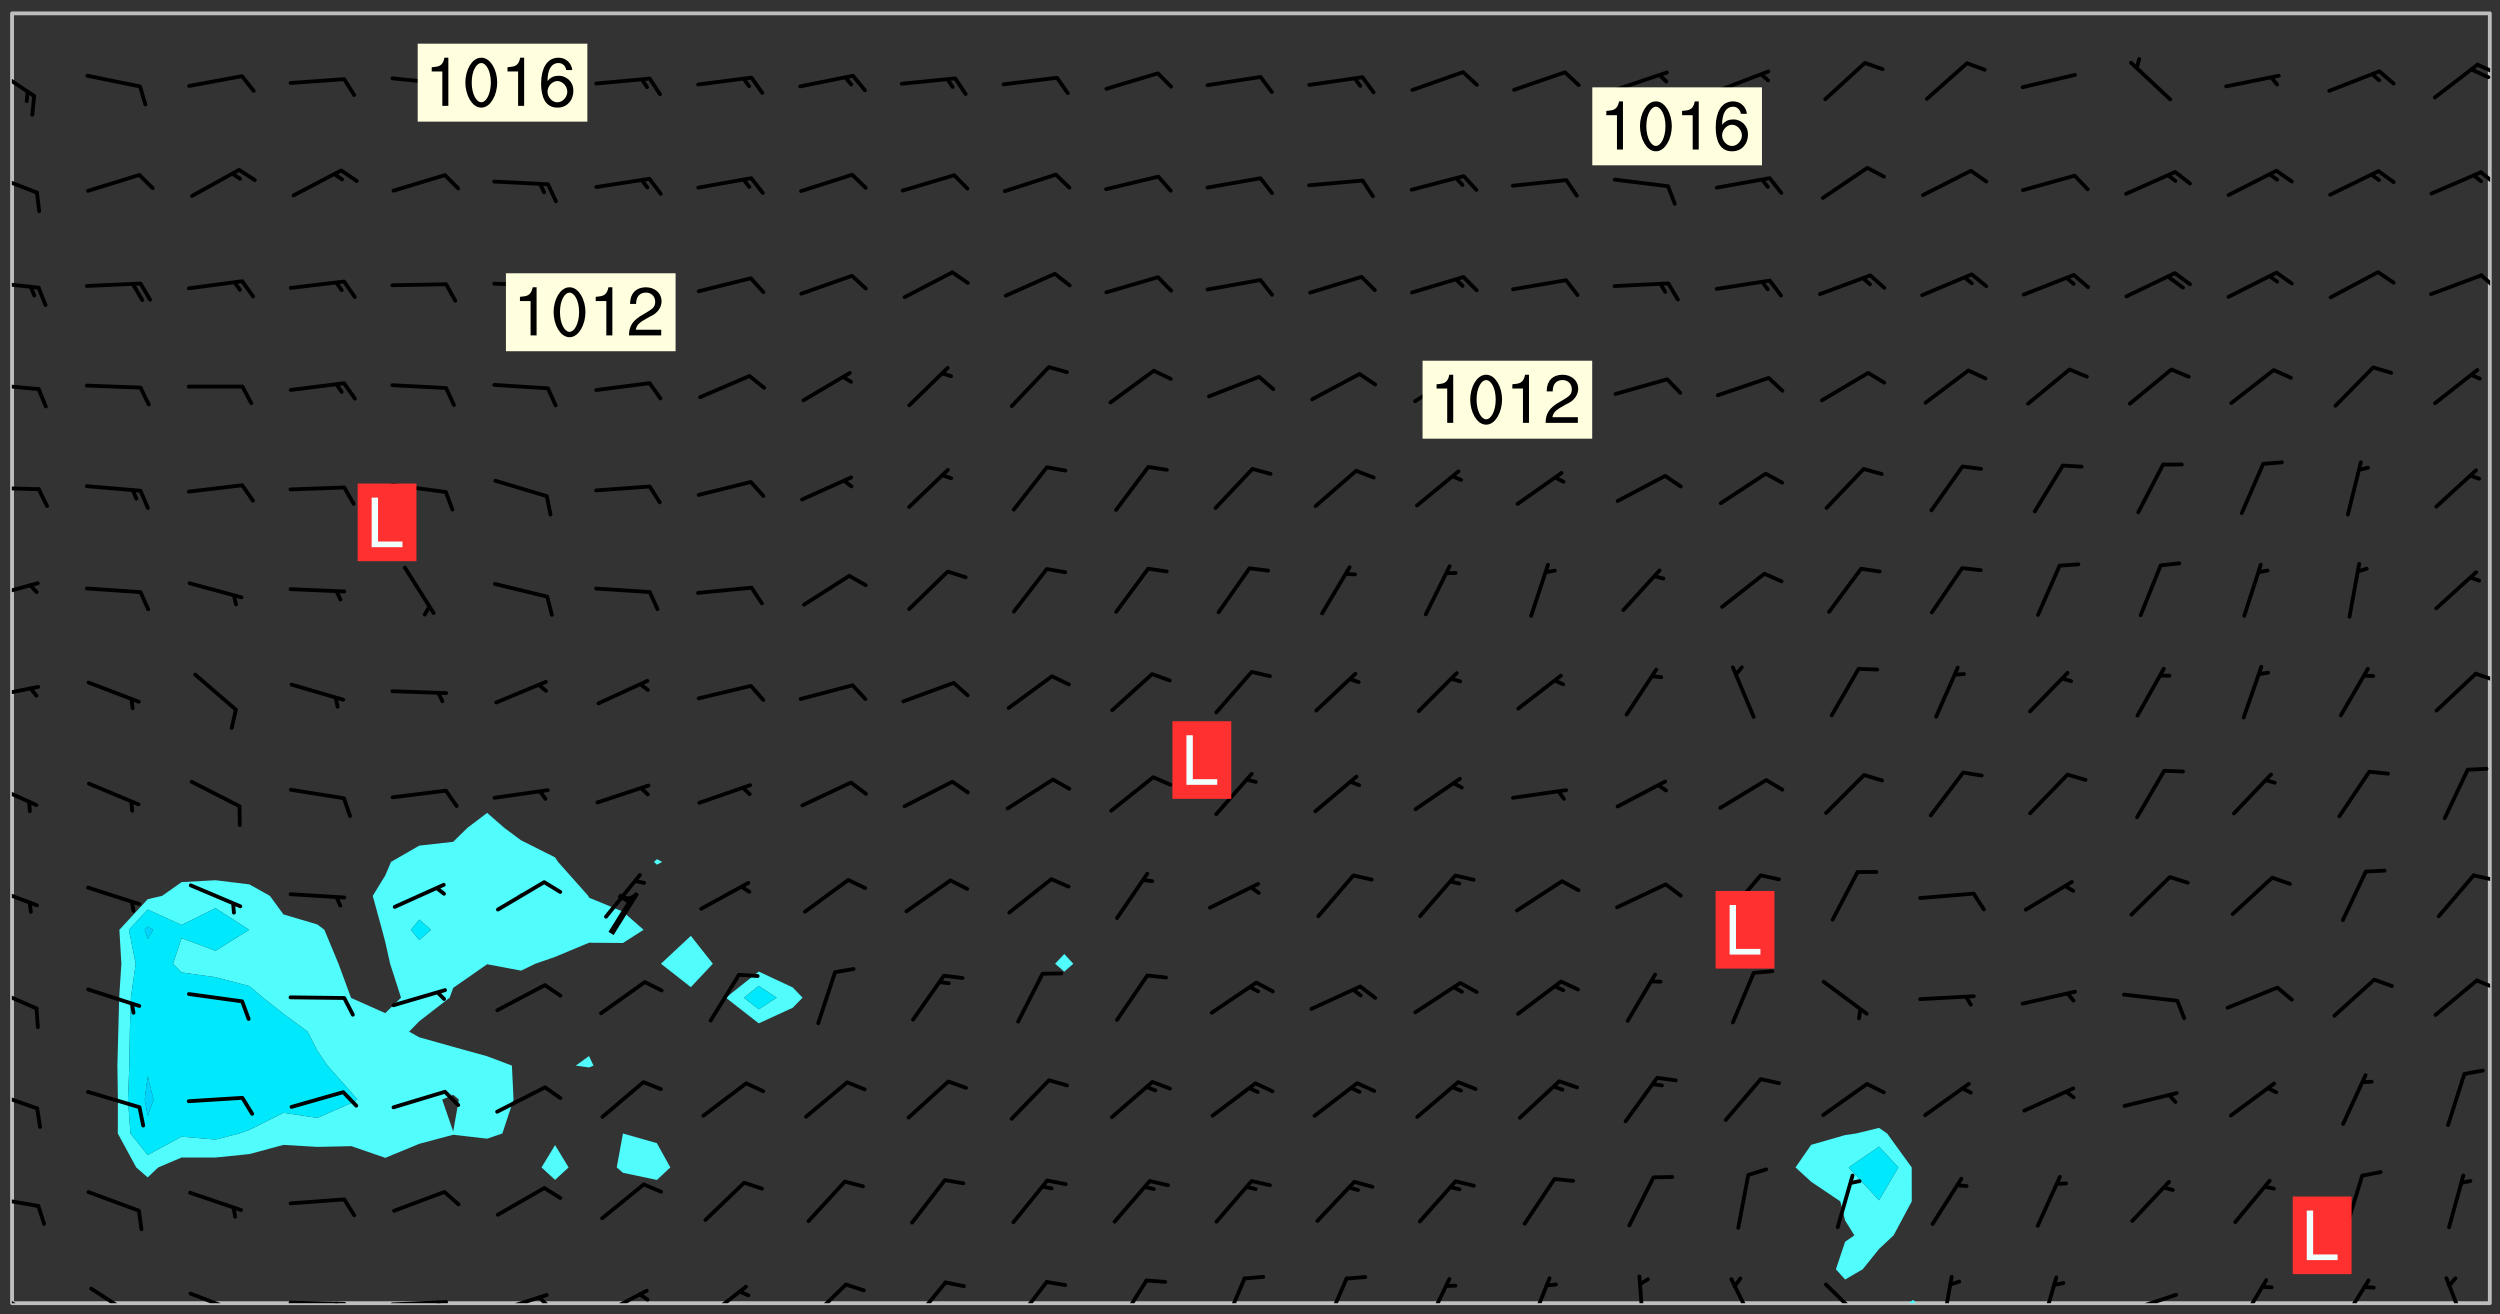 <svg xmlns="http://www.w3.org/2000/svg" role="img" xmlns:xlink="http://www.w3.org/1999/xlink" viewBox="142.45 309.95 326.84 171.84"><rect x="142.45" y="309.95" width="326.84" height="171.84" fill="#333333" stroke="none"/><defs><clipPath id="clip2"><path d="M 144 311.672 L 145 311.672 L 145 480.328 L 144 480.328 Z M 144 311.672"/></clipPath><clipPath id="clip3"><path d="M 144 311.672 L 468 311.672 L 468 480.328 L 144 480.328 Z M 144 311.672"/></clipPath><clipPath id="clip4"><path d="M 391 479 L 393 479 L 393 480.328 L 391 480.328 Z M 391 479"/></clipPath><clipPath id="clip5"><path d="M 467 311.672 L 468 311.672 L 468 480.328 L 467 480.328 Z M 467 311.672"/></clipPath><clipPath id="clip6"><path d="M 144 478 L 148 478 L 148 480.328 L 144 480.328 Z M 144 478"/></clipPath><clipPath id="clip7"><path d="M 154 478 L 161 478 L 161 480.328 L 154 480.328 Z M 154 478"/></clipPath><clipPath id="clip8"><path d="M 167 478 L 175 478 L 175 480.328 L 167 480.328 Z M 167 478"/></clipPath><clipPath id="clip9"><path d="M 180 480 L 188 480 L 188 480.328 L 180 480.328 Z M 180 480"/></clipPath><clipPath id="clip10"><path d="M 186 480 L 188 480 L 188 480.328 L 186 480.328 Z M 186 480"/></clipPath><clipPath id="clip11"><path d="M 193 479 L 202 479 L 202 480.328 L 193 480.328 Z M 193 479"/></clipPath><clipPath id="clip12"><path d="M 199 479 L 201 479 L 201 480.328 L 199 480.328 Z M 199 479"/></clipPath><clipPath id="clip13"><path d="M 206 479 L 215 479 L 215 480.328 L 206 480.328 Z M 206 479"/></clipPath><clipPath id="clip14"><path d="M 212 479 L 215 479 L 215 480.328 L 212 480.328 Z M 212 479"/></clipPath><clipPath id="clip15"><path d="M 220 478 L 228 478 L 228 480.328 L 220 480.328 Z M 220 478"/></clipPath><clipPath id="clip16"><path d="M 225 478 L 228 478 L 228 480.328 L 225 480.328 Z M 225 478"/></clipPath><clipPath id="clip17"><path d="M 234 477 L 241 477 L 241 480.328 L 234 480.328 Z M 234 477"/></clipPath><clipPath id="clip18"><path d="M 247 477 L 254 477 L 254 480.328 L 247 480.328 Z M 247 477"/></clipPath><clipPath id="clip19"><path d="M 261 477 L 267 477 L 267 480.328 L 261 480.328 Z M 261 477"/></clipPath><clipPath id="clip20"><path d="M 274 477 L 280 477 L 280 480.328 L 274 480.328 Z M 274 477"/></clipPath><clipPath id="clip21"><path d="M 288 477 L 293 477 L 293 480.328 L 288 480.328 Z M 288 477"/></clipPath><clipPath id="clip22"><path d="M 302 476 L 306 476 L 306 480.328 L 302 480.328 Z M 302 476"/></clipPath><clipPath id="clip23"><path d="M 315 476 L 319 476 L 319 480.328 L 315 480.328 Z M 315 476"/></clipPath><clipPath id="clip24"><path d="M 328 476 L 333 476 L 333 480.328 L 328 480.328 Z M 328 476"/></clipPath><clipPath id="clip25"><path d="M 342 476 L 346 476 L 346 480.328 L 342 480.328 Z M 342 476"/></clipPath><clipPath id="clip26"><path d="M 356 476 L 358 476 L 358 480.328 L 356 480.328 Z M 356 476"/></clipPath><clipPath id="clip27"><path d="M 368 476 L 373 476 L 373 480.328 L 368 480.328 Z M 368 476"/></clipPath><clipPath id="clip28"><path d="M 380 477 L 387 477 L 387 480.328 L 380 480.328 Z M 380 477"/></clipPath><clipPath id="clip29"><path d="M 396 476 L 398 476 L 398 480.328 L 396 480.328 Z M 396 476"/></clipPath><clipPath id="clip30"><path d="M 409 476 L 412 476 L 412 480.328 L 409 480.328 Z M 409 476"/></clipPath><clipPath id="clip31"><path d="M 420 478 L 428 478 L 428 480.328 L 420 480.328 Z M 420 478"/></clipPath><clipPath id="clip32"><path d="M 434 477 L 439 477 L 439 480.328 L 434 480.328 Z M 434 477"/></clipPath><clipPath id="clip33"><path d="M 448 477 L 453 477 L 453 480.328 L 448 480.328 Z M 448 477"/></clipPath><clipPath id="clip34"><path d="M 462 476 L 466 476 L 466 480.328 L 462 480.328 Z M 462 476"/></clipPath><clipPath id="clip35"><path d="M 144 466 L 148 466 L 148 468 L 144 468 Z M 144 466"/></clipPath><clipPath id="clip36"><path d="M 144 452 L 148 452 L 148 456 L 144 456 Z M 144 452"/></clipPath><clipPath id="clip37"><path d="M 144 438 L 148 438 L 148 443 L 144 443 Z M 144 438"/></clipPath><clipPath id="clip38"><path d="M 466 437 L 468 437 L 468 440 L 466 440 Z M 466 437"/></clipPath><clipPath id="clip39"><path d="M 144 425 L 148 425 L 148 429 L 144 429 Z M 144 425"/></clipPath><clipPath id="clip40"><path d="M 465 424 L 468 424 L 468 426 L 465 426 Z M 465 424"/></clipPath><clipPath id="clip41"><path d="M 144 412 L 148 412 L 148 416 L 144 416 Z M 144 412"/></clipPath><clipPath id="clip42"><path d="M 144 399 L 148 399 L 148 402 L 144 402 Z M 144 399"/></clipPath><clipPath id="clip43"><path d="M 465 397 L 468 397 L 468 400 L 465 400 Z M 465 397"/></clipPath><clipPath id="clip44"><path d="M 144 385 L 148 385 L 148 389 L 144 389 Z M 144 385"/></clipPath><clipPath id="clip45"><path d="M 144 373 L 148 373 L 148 375 L 144 375 Z M 144 373"/></clipPath><clipPath id="clip46"><path d="M 144 359 L 148 359 L 148 362 L 144 362 Z M 144 359"/></clipPath><clipPath id="clip47"><path d="M 144 346 L 148 346 L 148 348 L 144 348 Z M 144 346"/></clipPath><clipPath id="clip48"><path d="M 466 345 L 468 345 L 468 348 L 466 348 Z M 466 345"/></clipPath><clipPath id="clip49"><path d="M 144 332 L 148 332 L 148 336 L 144 336 Z M 144 332"/></clipPath><clipPath id="clip50"><path d="M 466 332 L 468 332 L 468 335 L 466 335 Z M 466 332"/></clipPath><clipPath id="clip51"><path d="M 144 318 L 148 318 L 148 323 L 144 323 Z M 144 318"/></clipPath><clipPath id="clip52"><path d="M 466 318 L 468 318 L 468 320 L 466 320 Z M 466 318"/></clipPath><clipPath id="clip53"><path d="M 465 318 L 468 318 L 468 321 L 465 321 Z M 465 318"/></clipPath><g id="surface2047" clip-path="url(#clip1)"><path fill="#fff" fill-opacity="0" fill-rule="evenodd" d="M 0 0 L 1000 0 L 1000 1000 L 0 1000 Z M 0 0"/><path fill="#d3d3d3" fill-opacity="0" fill-rule="evenodd" d="M162.152 355.867L161.918 356.16 161.977 356.395 162.094 356.566 162.27 356.801 162.562 357.148 162.676 357.207 162.793 357.035 162.852 356.801 163.027 356.625 163.492 356.449 164.191 356.449 164.426 356.742 164.715 357.559 164.773 357.734 164.949 357.965 165.301 358.199 166 358.898 166.172 359.074 166.406 359.422 166.641 359.832 166.93 360.414 167.34 360.879 167.57 361.113 167.805 361.289 167.922 361.52 168.098 361.812 168.27 362.977 168.27 363.211 168.328 363.5 168.387 363.617 168.504 363.734 168.852 364.145 168.969 364.316 169.145 364.492 169.32 364.727 169.438 364.898 169.609 365.25 169.668 365.484 169.902 365.891 170.137 365.832 169.961 366.008 169.902 366.938 169.32 366.938 169.086 366.824 168.738 366.938 168.621 367.055 168.562 367.348 168.504 367.523 168.387 367.695 167.922 367.988 167.863 368.223 167.805 368.336 167.805 368.98 167.863 369.152 167.863 369.562 167.922 369.621 167.922 370.027 167.98 370.434 168.098 370.609 168.156 370.668 168.387 371.309 168.328 371.602 168.328 372.301 168.27 372.883 168.27 373.117 168.211 373.348 168.156 373.699 168.156 375.621 168.211 375.738 168.637 375.738 168.27 375.855 168.246 376.207 169.137 377.375 170.879 377.914 172.219 378.273 172.219 378.812 172.309 379.621 172.844 380.336 174.363 380.605 175.254 380.52 175.344 381.684 175.879 381.863 177.039 381.684 179.094 380.699 180.254 380.336 182.133 380.16 183.828 379.98 183.648 380.699 182.133 380.785 180.883 380.875 180.078 381.145 179.004 381.953 179.273 382.672 179.809 383.57 179.629 384.195 179.363 385.004 179.629 386.082 180.254 386.98 181.059 387.16 182.309 386.98 182.043 387.703 182.141 388.207 182.195 388.5 182.195 388.672 182.254 388.965 182.254 389.371 182.43 389.488 182.781 389.605 183.188 389.605 183.48 389.43 183.594 389.312 183.652 389.195 183.77 388.965 183.828 388.789 184.18 388.324 184.41 388.148 184.586 388.09 184.762 388.148 184.82 388.324 184.938 389.312 184.992 389.781 185.051 389.953 185.168 390.188 185.344 390.246 186.16 390.305 186.449 390.305 186.566 390.539 186.625 390.945 186.684 391.297 186.684 392.402 186.801 392.695 186.918 393.043 187.207 393.742 187.383 394.094 187.965 394.848 188.316 395.023 188.488 395.082 188.957 395.316 189.598 395.781 189.945 396.016 190.238 396.191 190.531 396.246 190.762 396.309 191.578 396.656 191.871 396.832 191.984 397.004 192.336 397.355 192.453 397.531 192.977 398.172 192.977 398.461 193.035 398.812 193.035 399.16 193.094 399.512 193.152 399.801 193.27 399.859 193.441 399.918 193.617 399.918 194.199 400.152 194.375 400.27 194.551 400.559 194.727 400.793 194.84 401.027 195.133 401.258 195.25 401.375 195.25 401.785 195.309 401.84 195.598 402.074 195.832 402.191 195.891 402.309 196.008 402.48 196.066 402.598 196.297 402.832 196.355 403.008 196.59 403.066 196.707 403.125 196.59 403.238 196.531 403.355 196.531 403.473 196.414 403.766 196.297 404.055 196.297 404.637 196.473 404.754 196.59 404.812 196.648 404.93 196.766 405.047 196.879 405.105 197.055 405.453 197.113 405.805 197.172 406.211 197.172 406.387 197.113 406.562 196.996 407.262 196.996 407.434 197.113 407.609 197.406 407.902 197.812 407.902 197.988 408.02 198.105 408.191 198.223 408.484 198.223 408.719 197.695 408.719 197.465 408.484 197.23 408.484 197.055 408.543 196.996 409.242 197.055 409.59 197.172 409.766 197.348 410.176 197.465 410.406 197.754 410.875 197.93 410.93 198.453 410.93 198.688 410.988 199.445 411.629 199.504 411.922 199.504 412.156 199.562 412.215 199.793 412.562 199.793 412.914 199.676 413.086 199.676 413.379 199.969 413.668 200.262 413.844 200.434 413.902 200.727 414.078 201.02 414.195 201.602 414.602 201.891 414.836 202.184 415.012 202.402 415.172 202.418 415.184 202.648 415.359 203.289 415.883 203.465 416.117 203.582 416.293 203.758 416.469 203.871 416.641 203.871 417.281 203.988 417.457 204.457 417.574 205.039 417.691 205.273 417.75 205.504 417.863 205.797 417.98 205.91 418.039 206.496 418.391 206.785 418.562 206.961 418.625 207.137 418.68 207.312 418.738 208.012 419.09 208.301 419.266 208.535 419.32 208.824 419.496 209.059 419.613 209.699 420.02 209.992 420.137 210.164 420.195 210.398 420.254 210.809 420.312 211.039 420.371 211.273 420.488 211.332 420.66 210.922 420.836 211.391 420.895 211.449 421.188 211.562 421.422 211.738 421.477 211.973 421.535 212.148 421.594 212.555 421.711 213.195 421.945 213.312 422.117 213.371 422.352 213.371 422.527 213.312 422.645 213.254 423.051 213.488 423.285 213.605 423.344 213.953 423.461 214.594 423.691 214.77 423.809 215.059 423.926 215.234 424.102 215.469 424.566 216.051 425.672 216.227 425.848 216.574 426.023 216.75 426.141 217.102 426.258 218.148 426.781 218.383 426.84 218.848 426.953 219.141 427.012 219.605 427.188 220.363 427.77 220.598 428.004 220.945 428.469 221.121 428.645 221.41 428.879 222.227 429.578 222.52 429.754 222.809 430.043 223.102 430.219 223.395 430.508 224.09 431.148 224.266 431.324 224.559 431.559 224.848 431.793 225.316 432.082 225.957 432.664 226.305 432.898 226.539 433.191 226.887 433.539 227.238 434.004 228.172 434.996 228.52 435.402 228.637 435.578 228.871 435.637 228.984 435.754 229.629 435.93 229.859 436.043 230.094 436.102 230.387 436.277 230.617 436.395 231.551 437.094 231.957 437.5 232.191 437.676 232.598 437.852 232.832 437.969 233.648 438.316 233.996 438.551 234.23 438.668 234.523 438.957 234.754 439.074 235.512 439.426 235.863 439.598 236.094 439.656 236.387 439.773 236.621 439.832 237.492 440.008 238.309 440.008 238.777 440.238 238.949 440.297 239.824 440.996 240.289 441.113 240.582 441.172 240.758 441.23 240.988 441.289 241.457 441.348 241.805 441.406 242.156 441.465 242.562 441.523 242.855 441.523 243.027 441.582 243.027 441.812 243.203 441.988 243.496 441.988 243.844 442.047 244.195 442.105 244.895 442.223 245.535 442.223 246 441.988 246.293 441.812 246.465 441.695 246.875 441.523 247.164 441.348 248.098 440.883 248.566 440.59 249.09 440.297 249.555 440.125 250.02 439.949 251.07 439.484 251.359 439.367 251.77 439.25 252.059 439.133 252.586 438.957 254.102 438.258 254.684 437.91 254.973 437.852 255.266 437.793 255.613 437.676 256.488 437.445 256.84 437.328 256.953 437.328 257.188 437.27 258.062 437.035 258.297 436.977 259.109 436.977 259.461 436.918 260.277 436.801 260.449 436.742 260.801 436.688 261.094 436.629 261.324 436.57 262.141 436.395 262.316 436.336 262.664 436.336 262.898 436.277 263.363 436.16 264.121 435.988 264.355 435.93 264.703 435.93 265.113 435.812 265.402 435.754 266.688 435.695 266.977 435.695 267.387 435.637 267.617 435.578 267.793 435.578 268.668 435.461 269.074 435.461 269.484 435.344 269.832 435.344 270.184 435.23 271.055 435.172 272.805 435.172 273.852 435.461 274.262 435.578 274.551 435.695 274.902 435.812 275.191 435.93 276.242 436.102 276.531 436.16 276.824 436.16 277.117 436.219 277.289 436.277 277.699 436.336 277.871 436.395 277.988 436.453 278.105 436.453 278.223 436.512 278.574 436.57 278.688 436.57 279.098 436.637 281.02 437.031 282.945 437.426 284.465 437.875 286.16 438.594 288.305 439.398 289.91 438.68 291.34 437.875 292.5 436.797 293.75 436.348 296.785 435.629 298.66 435.27 300.805 433.922 303.039 432.668 305.539 431.41 307.234 430.961 309.02 430.781 310.18 430.512 310.805 431.051 312.145 430.781 312.859 429.793 313.844 428.449 314.289 428.27 315.094 427.91 316.969 427.371 318.754 426.922 320.004 426.652 321.164 426.562 322.863 426.473 324.824 426.203 326.074 426.113 326.613 426.113 327.238 426.023 328.129 426.023 330.273 425.844 332.684 425.664 335.273 425.574 336.969 425.754 338.578 425.844 340.008 426.203 341.168 426.922 343.043 427.91 344.203 429.438 344.469 430.152 345.098 430.242 345.453 431.141 345.988 431.68 346.523 433.207 347.598 433.566 348.133 433.566 347.328 434.102 347.418 435.809 348.133 438.504 349.023 439.309 349.918 440.297 350.633 441.555 352.418 442.094 353.938 441.914 354.293 443.258 355.902 442.453 356.883 441.914 357.152 442.184 357.469 441.969 357.688 441.824 358.488 442.273 358.938 441.914 359.293 441.914 359.828 441.645 360.367 440.926 360.902 440.656 361.527 439.668 362.688 440.117 363.527 440.488 364.922 441.105 366.617 440.926 368.223 440.926 370.008 441.016 370.188 439.309 370.723 437.965 371.527 438.234 372.02 439.082 372.422 439.488 372.332 440.027 372.332 440.387 373.047 440.836 373.758 440.566 375.188 440.566 375.547 441.555 375.992 442.812 376.707 444.156 377.957 444.785 379.652 445.414 380.367 445.234 380.547 444.695 381.527 444.605 381.977 444.965 382.062 446.223 381.797 446.852 381.262 447.031 381.262 447.57 381.977 448.555 382.242 449.094 383.227 450.082 384.027 451.16 383.762 451.52 383.672 452.418 383.047 454.75 382.691 456.816 382.602 458.609 382.422 459.328 382.332 459.867 382.332 461.305 381.352 463.188 380.992 464.895 380.457 465.793 379.652 466.961 379.387 467.5 381.441 468.754 381.527 469.113 381.172 469.652 381.082 469.473 381.082 470.281 381.172 471.719 380.727 472.434 379.652 472.527 379.387 473.242 379.922 474.141 380.727 474.859 381.887 475.668 383.227 475.938 383.672 476.297 383.316 476.746 381.527 476.656 380.277 476.207 379.562 475.488 378.938 475.398 378.762 478.988 378.574 480.297 467.934 480.297 467.934 311.703 412.664 311.703 412.664 360.785 413.426 360.91 416.715 361.453 418.738 364.289 418.738 367.043 421.09 367.375 423.438 367.707 427.488 367.707 426.109 371.867 424.086 372.574 422.062 373.277 421.52 373.621 418.926 375.238 418.738 375.355 416.715 373.277 415.984 370.535 413.312 368.457 411.938 364.957 411.871 364.875 409.914 362.203 412.664 360.785 412.664 311.703 294.422 311.703 294.422 403.117 294.539 403.148 294.672 403.16 294.746 403.234 294.852 403.281 294.941 403.34 295.027 403.398 295.117 403.457 295.414 403.754 295.473 403.844 295.504 403.961 295.531 404.078 295.547 404.215 295.516 404.332 295.457 404.422 295.398 404.508 295.355 404.613 295.309 404.715 295.281 404.836 295.281 404.98 295.457 405.25 295.605 405.398 295.68 405.484 295.754 405.559 295.797 405.664 295.859 405.754 295.918 405.84 295.961 405.945 296.02 406.035 296.066 406.137 296.109 406.242 296.168 406.328 296.285 406.508 296.359 406.582 296.422 406.668 296.48 406.758 296.523 406.863 296.582 406.953 296.641 407.039 296.703 407.129 296.762 407.219 296.805 407.32 296.922 407.5 296.996 407.574 297.055 407.66 297.129 407.734 297.219 407.793 297.324 407.84 297.473 407.84 297.605 407.824 297.738 407.84 297.84 407.793 297.914 407.719 297.961 407.617 297.945 407.484 297.945 407.336 297.898 407.23 297.871 407.113 297.824 407.012 297.797 406.891 297.754 406.789 297.691 406.699 297.648 406.598 297.605 406.492 297.574 406.375 297.559 406.242 297.547 406.105 297.633 406.047 297.691 405.961 297.812 405.93 297.855 406.035 297.871 406.168 297.871 406.285 297.93 406.387 297.988 406.477 298.078 406.535 298.227 406.684 298.285 406.773 298.328 406.879 298.316 406.98 298.402 407.039 298.508 407.086 298.594 407.145 298.684 407.203 298.758 407.277 298.641 407.305 298.535 407.352 298.449 407.41 298.375 407.484 298.316 407.574 298.254 407.66 298.227 407.781 298.18 407.883 298.137 407.988 298.105 408.105 298.094 408.238 298.078 408.371 298.078 408.52 298.105 408.637 298.152 408.742 298.195 408.844 298.254 408.934 298.328 409.008 298.418 409.066 298.492 409.141 298.582 409.199 298.641 409.289 298.684 409.395 298.73 409.496 298.848 409.527 298.98 409.543 299.129 409.543 299.246 409.512 299.352 409.555 299.395 409.66 299.441 409.762 299.469 409.883 299.5 410 299.527 410.117 299.559 410.238 299.586 410.355 299.691 410.398 299.793 410.445 299.926 410.43 300.074 410.578 300.137 410.664 300.211 410.738 300.281 410.812 300.371 410.875 300.477 410.918 300.578 410.961 300.695 410.992 300.832 411.008 300.949 410.977 301.023 410.902 301.051 410.785 301.039 410.652 301.008 410.531 300.98 410.414 301.023 410.309 301.141 410.309 301.23 410.371 301.348 410.398 301.496 410.398 301.629 410.414 301.777 410.414 301.91 410.43 302.043 410.414 302.191 410.414 302.324 410.398 302.457 410.387 302.594 410.398 302.711 410.371 302.844 410.355 303.035 410.297 302.977 410.473 302.961 410.605 302.934 410.727 302.918 410.859 302.859 410.945 302.727 410.961 302.621 411.008 302.516 411.051 302.398 411.082 302.281 411.109 302.016 411.141 301.867 411.141 301.734 411.156 301.66 411.23 301.719 411.316 301.867 411.465 301.984 411.645 302.059 411.715 302.148 411.777 302.238 411.836 302.324 411.895 302.414 411.953 302.516 411.996 302.621 412.059 302.727 412.102 302.812 412.16 302.918 412.207 303.02 412.25 303.199 412.367 303.258 412.457 303.215 412.559 303.168 412.664 303.184 412.797 303.406 413.02 303.465 413.109 303.508 413.211 303.539 413.332 303.582 413.434 303.598 413.566 303.629 413.684 303.641 413.82 303.672 413.938 303.82 414.086 303.922 414.129 304.027 414.172 304.145 414.203 304.277 414.219 304.414 414.234 304.531 414.234 304.648 414.203 304.738 414.145 304.781 414.039 304.828 413.938 304.871 413.832 304.902 413.715 304.914 413.582 304.914 413.434 304.902 413.301 304.887 413.168 304.855 413.051 304.812 412.945 304.766 412.84 304.723 412.738 304.68 412.633 304.664 412.5 304.68 412.367 304.707 412.25 304.738 412.133 304.766 412.012 304.812 411.91 304.902 411.852 304.988 411.789 305.062 411.715 305.152 411.656 305.375 411.434 305.434 411.348 305.508 411.273 305.625 411.094 305.684 411.008 305.684 410.859 305.609 410.785 305.508 410.738 305.402 410.695 305.301 410.652 305.242 410.562 305.195 410.457 305.168 410.34 305.258 410.281 305.375 410.25 305.477 410.207 305.656 410.09 305.805 409.941 305.816 409.809 305.805 409.703 305.715 409.645 305.582 409.66 305.434 409.66 305.301 409.676 305.168 409.66 305.047 409.629 304.961 409.57 304.887 409.496 304.828 409.406 304.766 409.32 304.648 409.141 304.59 409.055 304.621 408.934 304.707 408.875 304.828 408.844 304.887 408.758 304.887 408.637 304.855 408.52 304.797 408.43 304.738 408.344 304.691 408.238 304.664 408.121 304.648 407.988 304.707 407.898 304.781 407.824 304.871 407.766 304.988 407.586 305.062 407.512 305.121 407.426 305.27 407.277 305.391 407.246 305.523 407.23 305.656 407.246 305.73 407.32 305.773 407.426 305.789 407.559 305.758 407.676 305.641 407.707 305.508 407.719 305.359 407.867 305.316 407.973 305.27 408.074 305.242 408.195 305.211 408.312 305.211 408.461 305.242 408.578 305.285 408.684 305.344 408.773 305.418 408.844 305.492 408.918 305.609 408.949 305.73 408.977 305.848 408.949 305.98 408.934 306.098 408.934 306.188 408.992 306.262 409.066 306.309 409.172 306.367 409.258 306.469 409.305 306.602 409.32 306.707 409.363 306.793 409.422 306.781 409.527 306.707 409.602 306.527 409.719 306.469 409.809 306.379 409.867 306.309 409.941 306.234 410.016 306.172 410.105 306.145 410.223 306.129 410.355 306.145 410.488 306.129 410.621 306.129 410.77 306.145 410.902 306.172 411.02 306.203 411.141 306.277 411.215 306.367 411.273 306.453 411.332 306.543 411.391 306.66 411.422 306.66 411.508 306.559 411.555 306.469 411.613 306.203 411.645 306.086 411.672 305.938 411.672 305.832 411.715 305.73 411.762 305.672 411.852 305.609 412.086 305.598 412.219 305.566 412.34 305.551 412.473 305.551 412.766 305.539 412.898 305.551 413.035 305.566 413.168 305.699 413.184 305.832 413.195 305.953 413.227 306.039 413.285 306.113 413.359 306.16 413.465 306.203 413.566 306.219 413.699 306.219 414.145 306.203 414.277 306.203 414.723 306.234 414.988 306.262 415.105 306.277 415.238 306.309 415.355 306.395 415.566 306.426 415.832 306.426 415.98 306.395 416.098 306.367 416.215 306.336 416.336 306.309 416.453 306.277 416.57 306.246 416.691 306.234 416.824 306.219 416.957 306.309 417.016 306.426 416.984 306.527 417 306.574 417.105 306.543 417.371 306.543 417.812 306.5 417.918 306.453 418.023 306.41 418.125 306.367 418.23 306.309 418.316 306.277 418.438 306.234 418.555 306.203 418.672 306.188 418.805 306.203 418.938 306.262 419.027 306.367 419.074 306.453 419.133 306.512 419.219 306.5 419.355 306.469 419.473 306.426 419.574 306.426 420.02 306.41 420.152 306.41 420.301 306.379 420.418 306.336 420.523 306.309 420.641 306.262 420.746 306.219 420.848 306.188 420.969 306.16 421.086 306.129 421.219 306.098 421.336 306.07 421.453 306.027 421.559 305.996 421.676 305.965 421.797 305.953 421.93 305.938 422.062 305.938 422.359 305.965 422.477 305.965 422.625 306.012 423.023 306.039 423.141 306.098 423.23 306.219 423.262 306.367 423.262 306.5 423.246 306.559 423.336 306.559 423.453 306.5 423.543 306.41 423.602 306.309 423.645 306.203 423.691 306.113 423.75 306.027 423.809 305.891 423.824 305.773 423.793 305.641 423.777 305.539 423.824 305.477 423.91 305.465 424.047 305.449 424.18 305.418 424.297 305.391 424.414 305.375 424.547 305.344 424.668 305.344 424.965 305.359 425.098 305.391 425.215 305.391 425.363 305.402 425.496 305.402 425.645 305.375 425.762 305.328 425.863 305.301 425.984 305.27 426.102 305.211 426.191 305.137 426.266 305.035 426.309 304.93 426.355 304.812 426.383 304.691 426.414 304.59 426.367 304.648 426.281 304.754 426.234 304.781 426.117 304.812 426 304.84 425.879 304.871 425.762 304.871 425.613 304.887 425.48 304.855 425.363 304.812 425.258 304.707 425.273 304.633 425.348 304.531 425.391 304.441 425.453 304.367 425.527 304.324 425.629 304.309 425.762 304.277 425.879 304.25 426 304.219 426.117 304.191 426.234 304.16 426.355 304.133 426.473 304.102 426.59 304.059 426.695 303.969 426.754 303.879 426.754 303.762 426.723 303.73 426.637 303.746 426.5 303.715 426.383 303.715 426.234 303.703 426.102 303.703 425.953 303.641 425.719 303.613 425.598 303.57 425.496 303.523 425.391 303.465 425.305 303.406 425.215 303.363 425.109 303.301 425.023 303.152 424.875 303.082 424.801 302.977 424.754 302.871 424.711 302.77 424.668 302.473 424.371 302.383 424.297 302.297 424.238 302.191 424.195 302.102 424.133 302.016 424.074 301.91 424.031 301.82 423.973 301.734 423.91 301.66 423.84 301.555 423.793 301.469 423.734 301.363 423.691 301.273 423.629 301.172 423.586 301.066 423.543 300.98 423.484 300.875 423.438 300.77 423.395 300.668 423.348 300.578 423.289 300.477 423.246 300.371 423.203 300.281 423.141 300.164 423.113 300.031 423.098 299.898 423.113 299.75 423.113 299.617 423.129 299.5 423.098 299.41 423.039 299.336 422.965 299.246 422.906 299.145 422.859 298.996 422.859 298.875 422.832 298.773 422.789 298.699 422.715 298.582 422.535 298.492 422.477 298.391 422.434 298.301 422.371 298.195 422.328 298.105 422.27 298.02 422.211 297.914 422.164 297.855 422.078 297.797 421.988 297.754 421.883 297.707 421.781 297.633 421.707 297.547 421.648 297.473 421.574 297.383 421.516 297.16 421.293 297.117 421.188 297.086 420.922 297.191 420.879 297.336 420.879 297.441 420.922 297.516 420.996 297.605 421.055 297.691 421.113 297.797 421.16 297.887 421.219 298.035 421.367 298.105 421.441 298.254 421.59 298.316 421.676 298.391 421.75 298.477 421.809 298.551 421.883 298.641 421.945 298.73 422.004 298.816 422.062 299.086 422.238 299.188 422.285 299.293 422.328 299.395 422.371 299.441 422.297 299.5 422.211 299.574 422.137 299.645 422.062 299.75 422.105 299.824 422.18 299.883 422.27 299.926 422.371 299.973 422.477 300.016 422.582 300.137 422.609 300.254 422.582 300.328 422.492 300.371 422.387 300.43 422.297 300.504 422.223 300.609 422.18 300.727 422.152 300.859 422.164 300.949 422.223 301.098 422.371 301.156 422.461 301.199 422.566 301.246 422.668 301.289 422.773 301.332 422.875 301.438 422.922 301.543 422.965 301.676 422.98 301.762 422.922 301.82 422.832 301.895 422.758 302 422.715 302.117 422.742 302.223 422.789 302.324 422.832 302.43 422.875 302.531 422.922 302.711 423.039 302.711 423.156 302.695 423.289 302.711 423.422 302.727 423.559 302.785 423.645 302.887 423.691 303.008 423.719 303.125 423.75 303.273 423.75 303.391 423.719 303.449 423.629 303.629 423.512 303.688 423.422 303.762 423.348 303.82 423.262 303.938 423.082 304.117 422.965 304.234 422.996 304.324 423.055 304.367 423.129 304.352 423.262 304.352 423.379 304.441 423.438 304.59 423.438 304.723 423.422 304.855 423.41 305.121 423.379 305.227 423.336 305.344 423.305 305.465 423.277 305.539 423.203 305.609 423.129 305.672 423.039 305.656 422.934 305.609 422.832 305.508 422.789 305.402 422.773 305.285 422.801 305.02 422.832 304.871 422.832 304.797 422.758 304.707 422.699 304.59 422.668 304.473 422.641 304.34 422.625 304.191 422.625 304.059 422.641 303.762 422.641 303.656 422.594 303.508 422.445 303.465 422.344 303.406 422.254 303.629 422.031 303.715 421.973 303.82 421.93 303.938 421.898 304.07 421.883 304.203 421.898 304.34 421.914 304.441 421.957 304.574 421.945 304.664 421.883 304.766 421.84 304.828 421.75 304.781 421.648 304.691 421.59 304.574 421.559 304.473 421.516 304.414 421.426 304.352 421.336 304.352 421.219 304.367 421.086 304.473 421.039 304.547 420.969 304.547 420.848 304.457 420.789 304.426 420.672 304.516 420.613 304.59 420.539 304.633 420.434 304.691 420.344 304.738 420.242 304.754 420.109 304.754 419.961 304.707 419.855 304.664 419.754 304.574 419.695 304.441 419.68 304.34 419.637 304.203 419.621 304.086 419.59 303.641 419.59 303.508 419.574 303.375 419.562 303.242 419.547 303.125 419.516 302.977 419.516 302.844 419.5 302.711 419.488 302.445 419.457 302.324 419.414 302.238 419.355 302.164 419.281 302.164 419.133 302.176 419 302.281 418.953 302.383 418.91 302.516 418.895 302.668 418.895 302.801 418.879 303.094 418.879 303.215 418.91 303.316 418.953 303.406 419.012 303.641 419.074 303.762 419.027 303.852 418.969 303.953 418.926 304.086 418.91 304.191 418.953 304.293 419 304.426 419.012 304.547 418.984 304.691 418.984 304.812 418.953 304.93 418.926 305.035 418.879 305.109 418.805 305.195 418.746 305.344 418.598 305.402 418.512 305.449 418.406 305.477 418.289 305.492 418.184 305.391 418.141 305.301 418.082 305.184 418.051 305.078 418.008 304.988 417.945 304.914 417.859 304.84 417.785 304.738 417.742 304.633 417.695 304.531 417.652 304.473 417.562 304.426 417.461 304.34 417.25 304.277 417.164 304.219 417.074 304.145 417 304.059 416.941 303.789 416.941 303.672 416.973 303.582 417.031 303.48 417.074 303.348 417.09 303.242 417.074 303.215 416.957 303.152 416.867 303.035 416.836 302.934 416.793 302.785 416.645 302.754 416.527 302.738 416.422 302.812 416.348 302.992 416.23 303.109 416.203 303.227 416.172 303.363 416.188 303.465 416.23 303.57 416.273 303.672 416.32 303.777 416.363 303.895 416.395 304.027 416.41 304.145 416.438 304.277 416.453 304.383 416.438 304.473 416.379 304.398 416.305 304.293 416.262 304.219 416.188 304.145 416.098 303.996 415.949 303.91 415.891 303.82 415.832 303.746 415.758 303.656 415.699 303.555 415.652 303.434 415.625 303.332 415.578 303.227 415.535 303.109 415.504 303.008 415.461 302.887 415.43 302.738 415.43 302.621 415.461 302.516 415.504 302.43 415.566 302.25 415.684 302.164 415.742 302.074 415.801 301.969 415.848 301.883 415.906 301.777 415.949 301.676 415.992 301.57 416.039 301.496 416.113 301.438 416.203 301.379 416.289 301.332 416.395 301.273 416.48 301.199 416.555 301.066 416.543 300.949 416.512 300.832 416.512 300.758 416.586 300.668 416.645 300.594 416.719 300.504 416.777 300.418 416.836 300.312 416.883 300.211 416.926 300.074 416.941 299.973 416.898 299.824 416.75 299.719 416.703 299.633 416.703 299.527 416.75 299.426 416.793 299.305 416.824 299.188 416.793 299.113 416.719 299.113 416.602 299.145 416.48 299.219 416.41 299.277 416.32 299.352 416.246 299.469 416.215 299.574 416.172 299.867 416.172 300 416.156 300.137 416.141 300.238 416.098 300.328 416.039 300.43 415.992 300.52 415.934 300.652 415.922 300.742 415.98 300.875 415.992 300.965 415.934 301.051 415.875 301.156 415.832 301.246 415.773 301.332 415.711 301.422 415.652 301.57 415.504 301.629 415.418 301.688 415.328 301.793 415.285 301.926 415.27 302.043 415.297 302.164 415.328 302.223 415.27 302.281 415.18 302.312 414.914 302.34 414.797 302.445 414.809 302.578 414.824 302.68 414.781 302.77 414.723 302.828 414.633 302.902 414.559 302.961 414.469 303.008 414.367 303.02 414.234 303.008 414.102 302.961 413.996 302.812 413.848 302.754 413.758 302.695 413.672 302.652 413.566 302.652 413.121 302.668 412.988 302.668 412.84 302.68 412.707 302.621 412.648 302.531 412.707 302.43 412.664 302.25 412.547 302.164 412.488 302.102 412.398 302.043 412.309 301.969 412.234 301.883 412.176 301.762 412.207 301.66 412.219 301.555 412.266 301.469 412.324 301.363 412.367 301.215 412.516 301.125 412.574 301.039 412.633 300.949 412.695 300.844 412.738 300.711 412.754 300.711 412.633 300.816 412.59 300.934 412.559 301.008 412.488 301.051 412.383 301.051 412.234 301.023 412.117 300.875 411.969 300.742 411.953 300.594 411.953 300.477 411.984 300.371 412.027 300.27 412.07 300.18 412.133 300.062 412.16 299.988 412.086 300 411.953 299.957 411.852 299.914 411.746 299.824 411.688 299.707 411.715 299.586 411.746 299.469 411.777 299.367 411.82 299.246 411.852 299.145 411.895 299.039 411.938 298.949 411.996 298.848 412.012 298.848 411.895 298.863 411.762 298.805 411.672 298.73 411.715 298.582 411.863 298.523 411.953 298.449 412.027 298.402 412.133 298.359 412.234 298.285 412.309 298.227 412.398 298.152 412.473 298.094 412.559 298.02 412.633 297.93 412.695 297.855 412.766 297.781 412.84 297.68 412.855 297.547 412.871 297.441 412.828 297.441 412.707 297.59 412.559 297.633 412.457 297.691 412.367 297.738 412.266 297.781 412.16 297.84 412.07 297.871 411.953 297.914 411.852 297.945 411.73 297.973 411.613 298.02 411.508 298.062 411.406 298.105 411.301 298.18 411.23 298.27 411.168 298.359 411.109 298.461 411.066 298.758 411.066 299.023 411.035 299.129 410.992 299.055 410.918 298.938 410.887 298.832 410.844 298.742 410.785 298.641 410.738 298.551 410.68 298.449 410.637 298.344 410.594 298.254 410.531 298.168 410.473 298.062 410.43 297.961 410.387 297.84 410.355 297.723 410.324 297.621 410.281 297.5 410.25 297.398 410.207 297.309 410.148 297.266 410.043 297.25 409.91 297.352 409.867 297.484 409.852 297.621 409.867 297.754 409.852 297.855 409.809 297.914 409.719 297.93 409.613 297.84 409.555 297.766 409.48 297.664 409.438 297.574 409.379 297.426 409.23 297.383 409.125 297.367 408.992 297.367 408.699 297.309 408.609 297.219 408.551 297.145 408.477 297.102 408.371 297.07 408.254 297.012 408.164 296.938 408.09 296.82 408.062 296.746 407.988 296.656 407.93 296.566 407.867 296.48 407.809 296.406 407.734 296.348 407.648 296.301 407.543 296.215 407.484 296.066 407.336 295.871 407.277 295.738 407.293 295.637 407.336 295.562 407.41 295.516 407.512 295.473 407.617 295.414 407.707 295.355 407.793 295.059 408.09 294.969 408.148 294.883 408.148 294.82 408.062 294.777 407.957 294.809 407.84 294.867 407.75 294.895 407.633 294.883 407.5 294.793 407.438 294.688 407.484 294.57 407.512 294.453 407.543 294.184 407.719 294.082 407.766 293.965 407.793 293.859 407.84 293.77 407.898 293.668 407.941 293.609 407.855 293.562 407.75 293.578 407.617 293.625 407.512 293.695 407.438 293.77 407.367 293.828 407.277 293.828 407.129 293.785 407.023 293.547 407.023 293.445 407.07 293.414 407.188 293.387 407.305 293.355 407.426 293.281 407.469 293.148 407.484 293.074 407.438 293.031 407.336 292.988 407.23 292.941 407.129 292.898 407.023 292.777 407.055 292.676 407.098 292.543 407.113 292.426 407.145 292.32 407.188 292.23 407.246 292.129 407.293 292.008 407.32 291.875 407.336 291.773 407.293 291.715 407.203 291.668 407.098 291.625 406.996 291.582 406.891 291.582 406.773 291.641 406.684 291.727 406.625 291.906 406.508 292.008 406.461 292.113 406.418 292.219 406.359 292.32 406.316 292.41 406.254 292.512 406.211 292.617 406.152 292.719 406.105 292.809 406.047 292.914 406.004 293.016 405.961 293.105 405.898 293.207 405.855 293.344 405.84 293.461 405.871 293.562 405.914 293.684 405.945 293.785 405.988 293.891 406.035 293.992 406.078 294.098 406.121 294.199 406.168 294.305 406.211 294.406 406.254 294.512 406.301 294.598 406.359 294.703 406.402 294.82 406.434 294.926 406.477 295.027 406.523 295.117 406.582 295.223 406.625 295.324 406.668 295.43 406.715 295.547 406.742 295.648 406.789 295.77 406.816 295.918 406.816 296.004 406.758 296.02 406.656 296.078 406.566 296.051 406.449 295.977 406.375 295.859 406.195 295.785 406.121 295.695 406.047 295.516 405.93 295.43 405.871 295.324 405.828 295.223 405.781 294.953 405.605 294.895 405.516 294.82 405.441 294.762 405.352 294.719 405.25 294.688 405.133 294.672 404.996 294.672 404.434 294.66 404.301 294.645 404.168 294.613 404.051 294.598 403.918 294.586 403.785 294.555 403.664 294.332 403.441 294.273 403.355 294.258 403.25 294.289 403.133 294.422 403.117 294.422 311.703 172.992 311.703 172.992 313.156 172.934 313.391 172.582 314.441 172.41 314.965 172.293 315.312 172.117 315.723 172 315.895 171.766 316.188 171.535 316.246 171.184 316.246 171.066 316.305 170.836 316.711 170.836 317.004 170.953 317.18 171.184 317.41 171.301 317.645 171.941 318.402 172.234 318.867 172.41 319.102 172.641 319.453 172.875 319.801 173.516 320.617 173.691 321.082 173.863 321.492 173.98 322.188 174.156 322.656 174.273 324.055 174.332 324.52 174.332 325.395 174.449 326.441 174.449 331.223 174.391 331.688 174.039 332.969 173.863 333.492 173.75 333.902 173.398 334.832 172.934 336 172.699 336.582 172.582 336.758 172.41 337.105 172.234 337.512 171.883 338.328 171.824 338.621 171.711 338.914 171.594 339.203 171.535 339.379 171.418 340.254 171.359 340.66 171.301 340.777 171.242 340.953 171.184 341.125 170.953 341.652 170.836 341.824 170.836 342.059 170.719 342.293 170.66 342.465 170.484 343.051 170.484 343.34 170.426 343.516 170.426 343.809 170.367 343.922 170.309 344.449 170.309 344.621 170.254 344.855 170.254 347.477 170.078 348.293 169.961 348.469 169.785 348.703 169.668 348.875 169.555 349.109 168.969 350.043 168.738 350.332 168.445 350.797 168.27 351.031 167.98 351.383 167.629 352.082 167.516 352.312 167.34 352.723 167.164 352.953 166.758 353.48 165.941 354.18 165.648 354.352 165.359 354.586 165.184 354.703 165.008 354.879 164.484 355.285 163.957 355.461 163.785 355.637 163.551 355.691 162.91 355.867 162.152 355.867M174.363 386.891L173.289 387.34 173.648 388.234 174.898 387.52 175.344 386.98 174.363 386.891"/><path fill="#d3d3d3" fill-opacity="0" fill-rule="evenodd" d="M201.508 416.598L200.613 416.598 201.062 417.227 202.043 417.586 202.848 417.496 203.293 416.508 203.117 416.598 202.402 416.242 201.508 416.598M356.129 475.668L356.07 475.145 356.07 474.852 356.184 474.559 356.242 474.328 356.711 473.859 356.824 473.859 356.941 473.746 357.059 473.688 357.234 473.688 357.469 473.629 357.816 473.629 358.051 473.688 358.168 473.746 358.398 473.918 358.457 474.094 358.574 474.676 358.574 474.969 358.457 475.145 358.285 475.434 358.109 475.609 357.582 476.133 357.352 476.367 357.234 476.426 357.059 476.426 356.941 476.367 356.535 476.074 356.359 475.957 356.242 475.898 356.184 475.785 356.129 475.668M362.77 464.711L362.711 464.539 362.711 463.43 362.77 463.258 362.945 463.199 363.117 463.141 363.293 463.141 363.527 463.082 363.645 463.141 363.703 463.84 363.645 464.012 363.527 464.188 363.41 464.246 363.176 464.77 363.062 464.828 362.828 464.828 362.77 464.711M372.383 450.32L372.266 450.145 372.266 449.445 372.559 448.57 372.676 448.398 372.852 448.047 372.965 447.816 373.082 447.523 373.434 446.766 373.551 446.535 373.723 446.301 373.898 446.301 374.016 446.242 374.656 446.242 374.773 446.301 375.008 446.535 375.18 446.648 375.531 446.941 375.648 447.059 375.762 447.234 375.762 447.348 375.879 447.406 375.996 447.523 375.996 448.223 375.938 448.398 375.938 448.629 375.879 448.805 375.531 449.855 375.414 450.086 375.297 450.32 375.18 450.379 374.949 450.613 374.309 450.902 373.434 450.902 373.023 450.785 372.383 450.32"/><path fill="none" stroke="#bebebe" stroke-linecap="round" stroke-linejoin="round" stroke-miterlimit="10" stroke-width=".5" d="M 431.957 354.305 L 108.027 354.305 L 108.027 185.68 L 431.957 185.68 L 431.957 354.305" transform="matrix(1 0 0 -1 36 666)"/><g clip-path="url(#clip2)"><path fill="#fff" fill-opacity="0" fill-rule="evenodd" d="M 144 475.891 L 144 480.328 L 144.004 480.328 L 144 480.328 L 144 311.672 L 144.004 311.672 L 144 311.672 L 144 475.891"/></g><g clip-path="url(#clip3)"><path fill="#fff" fill-opacity="0" fill-rule="evenodd" d="M 144.004 480.328 L 144.004 311.672 L 206.137 311.672 L 206.137 416.223 L 203.543 418.191 L 201.699 420.004 L 197.262 420.504 L 193.57 422.629 L 192.82 424.402 L 191.18 427.07 L 192.395 431.508 L 192.82 433.129 L 193.453 435.945 L 194.879 440.383 L 192.82 442.402 L 188.383 440.43 L 188.336 440.383 L 186.703 435.945 L 184.859 431.508 L 183.945 430.812 L 179.508 429.496 L 177.734 427.07 L 175.066 425.574 L 170.629 425.027 L 166.191 425.273 L 163.641 427.07 L 161.754 427.512 L 158.055 431.508 L 158.316 435.945 L 158.031 440.383 L 157.914 444.82 L 157.797 449.262 L 157.863 453.699 L 157.852 458.137 L 160.258 462.574 L 161.754 463.879 L 163.141 462.574 L 166.191 461.277 L 170.629 461.281 L 175.066 460.828 L 179.508 459.629 L 183.945 459.891 L 188.383 459.793 L 192.82 461.324 L 197.262 459.488 L 201.699 458.305 L 206.137 458.816 L 208.129 458.137 L 209.59 453.699 L 209.375 449.262 L 206.137 448.039 L 201.699 446.809 L 197.262 445.562 L 195.938 444.82 L 197.262 443.465 L 201.234 440.383 L 201.699 439.102 L 206.137 436.012 L 210.574 436.848 L 212.445 435.945 L 215.016 435.051 L 215.016 459.652 L 213.246 462.574 L 215.016 464.203 L 216.785 462.574 L 215.016 459.652 L 215.016 435.051 L 219.453 433.199 L 219.453 448.012 L 217.723 449.262 L 219.453 449.508 L 220.047 449.262 L 219.453 448.012 L 219.453 433.199 L 223.891 433.234 L 223.891 458.137 L 223.078 462.574 L 223.891 463.277 L 228.328 464.211 L 230.086 462.574 L 228.328 459.402 L 223.891 458.137 L 223.891 433.234 L 226.59 431.508 L 223.891 429.137 L 219.453 427.305 L 219.355 427.07 L 215.406 422.629 L 215.016 422.039 L 210.574 419.809 L 208.395 418.191 L 206.137 416.223 L 206.137 311.672 L 228.328 311.672 L 228.328 422.273 L 227.945 422.629 L 228.328 422.992 L 229.031 422.629 L 228.328 422.273 L 228.328 311.672 L 232.766 311.672 L 232.766 432.297 L 228.859 435.945 L 232.766 439.008 L 235.645 435.945 L 232.766 432.297 L 232.766 311.672 L 241.645 311.672 L 241.645 436.969 L 237.34 440.383 L 241.645 443.742 L 246.082 441.703 L 247.375 440.383 L 246.082 439.039 L 241.645 436.969 L 241.645 311.672 L 281.59 311.672 L 281.59 434.668 L 280.391 435.945 L 281.59 436.984 L 282.77 435.945 L 281.59 434.668 L 281.59 311.672 L 388.109 311.672 L 388.109 457.406 L 385.102 458.137 L 383.672 458.344 L 379.234 459.621 L 377.188 462.574 L 379.234 464.449 L 383.047 467.016 L 383.672 469.512 L 384.883 471.453 L 383.672 472.293 L 382.469 475.891 L 383.672 477.23 L 385.973 475.891 L 388.109 473.234 L 390.016 471.453 L 392.387 467.016 L 392.379 462.574 L 389.168 458.137 L 388.109 457.406 L 388.109 311.672 L 467.996 311.672 L 467.996 480.328 L 392.984 480.328 L 392.547 479.898 L 391.973 480.328 L 144.004 480.328"/></g><path fill="#50fcfc" fill-rule="evenodd" d="M 157.863 453.699 L 157.797 449.262 L 157.914 444.82 L 158.031 440.383 L 158.316 435.945 L 158.055 431.508 L 161.754 427.512 L 163.641 427.07 L 166.191 425.273 L 170.629 425.027 L 170.629 428.676 L 166.191 430.875 L 161.754 428.855 L 159.297 431.508 L 160.191 435.945 L 159.562 440.383 L 159.426 444.82 L 159.359 449.262 L 159.18 453.699 L 159.504 458.137 L 161.754 460.953 L 166.191 458.555 L 170.629 458.934 L 173.723 458.137 L 175.066 457.664 L 179.508 455.434 L 183.945 456.102 L 188.383 454.152 L 189.156 453.699 L 188.383 452.766 L 185.262 449.262 L 183.945 447.332 L 182.668 444.82 L 179.508 442.488 L 176.844 440.383 L 175.066 438.867 L 170.629 437.707 L 166.191 437.082 L 165.07 435.945 L 166.191 432.598 L 170.629 434.254 L 175.023 431.508 L 170.629 428.676 L 170.629 425.027 L 175.066 425.574 L 177.734 427.07 L 179.508 429.496 L 183.945 430.812 L 184.859 431.508 L 186.703 435.945 L 188.336 440.383 L 188.383 440.43 L 192.82 442.402 L 194.879 440.383 L 193.453 435.945 L 192.82 433.129 L 192.395 431.508 L 191.18 427.07 L 192.82 424.402 L 193.57 422.629 L 197.262 420.504 L 197.262 430.168 L 196.164 431.508 L 197.262 432.859 L 198.789 431.508 L 197.262 430.168 L 197.262 420.504 L 201.699 420.004 L 203.543 418.191 L 206.137 416.223 L 208.395 418.191 L 210.574 419.809 L 210.574 426.727 L 210.078 427.07 L 210.574 427.207 L 210.855 427.07 L 210.574 426.727 L 210.574 419.809 L 215.016 422.039 L 215.406 422.629 L 219.355 427.07 L 219.453 427.305 L 223.891 429.137 L 226.59 431.508 L 223.891 433.234 L 219.453 433.199 L 215.016 435.051 L 212.445 435.945 L 210.574 436.848 L 206.137 436.012 L 201.699 439.102 L 201.234 440.383 L 197.262 443.465 L 195.938 444.82 L 197.262 445.562 L 201.699 446.809 L 201.699 453.082 L 200.258 453.699 L 201.699 457.871 L 202.438 453.699 L 201.699 453.082 L 201.699 446.809 L 206.137 448.039 L 209.375 449.262 L 209.59 453.699 L 208.129 458.137 L 206.137 458.816 L 201.699 458.305 L 197.262 459.488 L 192.82 461.324 L 188.383 459.793 L 183.945 459.891 L 179.508 459.629 L 175.066 460.828 L 170.629 461.281 L 166.191 461.277 L 163.141 462.574 L 161.754 463.879 L 160.258 462.574 L 157.852 458.137 L 157.863 453.699"/><path fill="#00e8fc" fill-rule="evenodd" d="M 159.504 458.137 L 159.18 453.699 L 159.359 449.262 L 159.426 444.82 L 159.562 440.383 L 160.191 435.945 L 159.297 431.508 L 161.754 428.855 L 161.754 431.09 L 161.367 431.508 L 161.754 432.711 L 161.754 450.648 L 161.371 453.699 L 161.754 455.859 L 162.527 453.699 L 161.754 450.648 L 161.754 432.711 L 162.484 431.508 L 161.754 431.09 L 161.754 428.855 L 166.191 430.875 L 170.629 428.676 L 175.023 431.508 L 170.629 434.254 L 166.191 432.598 L 165.07 435.945 L 166.191 437.082 L 170.629 437.707 L 175.066 438.867 L 176.844 440.383 L 179.508 442.488 L 182.668 444.82 L 183.945 447.332 L 185.262 449.262 L 188.383 452.766 L 189.156 453.699 L 188.383 454.152 L 183.945 456.102 L 179.508 455.434 L 175.066 457.664 L 173.723 458.137 L 170.629 458.934 L 166.191 458.555 L 161.754 460.953 L 159.504 458.137"/><path fill="#00d4fc" fill-rule="evenodd" d="M161.754 432.711L161.367 431.508 161.754 431.09 162.484 431.508 161.754 432.711M161.754 455.859L161.371 453.699 161.754 450.648 162.527 453.699 161.754 455.859"/><path fill="#00e8fc" fill-rule="evenodd" d="M 197.262 432.859 L 196.164 431.508 L 197.262 430.168 L 198.789 431.508 L 197.262 432.859"/><path fill="#fff" fill-opacity="0" fill-rule="evenodd" d="M 201.699 453.082 L 200.258 453.699 L 201.699 457.871 L 202.438 453.699 L 201.699 453.082"/><path fill="#00e8fc" fill-rule="evenodd" d="M 210.574 427.207 L 210.078 427.07 L 210.574 426.727 L 210.855 427.07 L 210.574 427.207"/><path fill="#50fcfc" fill-rule="evenodd" d="M215.016 464.203L213.246 462.574 215.016 459.652 216.785 462.574 215.016 464.203M219.453 449.508L217.723 449.262 219.453 448.012 220.047 449.262 219.453 449.508M223.891 463.277L223.078 462.574 223.891 458.137 228.328 459.402 230.086 462.574 228.328 464.211 223.891 463.277M228.328 422.992L227.945 422.629 228.328 422.273 229.031 422.629 228.328 422.992M232.766 439.008L228.859 435.945 232.766 432.297 235.645 435.945 232.766 439.008M241.645 443.742L237.34 440.383 241.645 436.969 241.645 438.84 239.699 440.383 241.645 441.902 243.988 440.383 241.645 438.84 241.645 436.969 246.082 439.039 247.375 440.383 246.082 441.703 241.645 443.742"/><path fill="#00e8fc" fill-rule="evenodd" d="M 241.645 441.902 L 239.699 440.383 L 241.645 438.84 L 243.988 440.383 L 241.645 441.902"/><path fill="#50fcfc" fill-rule="evenodd" d="M281.59 436.984L280.391 435.945 281.59 434.668 282.77 435.945 281.59 436.984M379.234 464.449L377.188 462.574 379.234 459.621 383.672 458.344 385.102 458.137 388.109 457.406 388.109 459.852 384.133 462.574 388.109 466.875 390.637 462.574 388.109 459.852 388.109 457.406 389.168 458.137 392.379 462.574 392.387 467.016 390.016 471.453 388.109 473.234 385.973 475.891 383.672 477.23 382.469 475.891 383.672 472.293 384.883 471.453 383.672 469.512 383.047 467.016 379.234 464.449"/><path fill="#00e8fc" fill-rule="evenodd" d="M 388.109 466.875 L 384.133 462.574 L 388.109 459.852 L 390.637 462.574 L 388.109 466.875"/><g clip-path="url(#clip4)"><path fill="#50fcfc" fill-rule="evenodd" d="M 391.973 480.328 L 392.547 479.898 L 392.984 480.328 L 391.973 480.328"/></g><g clip-path="url(#clip5)"><path fill="#fff" fill-opacity="0" fill-rule="evenodd" d="M 467.996 480.328 L 468 480.328 L 468 311.672 L 467.996 311.672 L 468 311.672 L 468 480.328 L 467.996 480.328"/></g><path fill="#fff" fill-opacity="0" fill-rule="evenodd" d="M 218.301 431.633 L 223.262 434.719 L 228.52 426.258 L 223.559 423.176 L 218.301 431.633"/><path fill-rule="evenodd" d="M 225.562 426.578 L 225.996 426.848 L 222.672 432.191 L 222.004 431.777 L 224.375 427.965 L 223.195 427.23 L 223.488 426.758 L 223.996 427 L 224.238 427.086 L 224.48 427.133 L 224.73 427.121 L 224.988 427.031 L 225.262 426.859 L 225.562 426.578"/><g clip-path="url(#clip6)"><path fill="none" stroke="#000" stroke-linecap="round" stroke-linejoin="round" stroke-miterlimit="10" stroke-width=".5" d="M 111.031 183.895 L 104.969 187.449" transform="matrix(1 0 0 -1 36 666)"/></g><g clip-path="url(#clip7)"><path fill="none" stroke="#000" stroke-linecap="round" stroke-linejoin="round" stroke-miterlimit="10" stroke-width=".5" d="M 124.262 183.762 L 118.367 187.582" transform="matrix(1 0 0 -1 36 666)"/></g><g clip-path="url(#clip8)"><path fill="none" stroke="#000" stroke-linecap="round" stroke-linejoin="round" stroke-miterlimit="10" stroke-width=".5" d="M 137.91 184.41 L 131.352 186.93" transform="matrix(1 0 0 -1 36 666)"/></g><g clip-path="url(#clip9)"><path fill="none" stroke="#000" stroke-linecap="round" stroke-linejoin="round" stroke-miterlimit="10" stroke-width=".5" d="M 151.457 185.598 L 144.434 185.746" transform="matrix(1 0 0 -1 36 666)"/></g><g clip-path="url(#clip10)"><path fill="none" stroke="#000" stroke-linecap="round" stroke-linejoin="round" stroke-miterlimit="10" stroke-width=".5" d="M 150.438 185.621 L 150.988 184.523" transform="matrix(1 0 0 -1 36 666)"/></g><g clip-path="url(#clip11)"><path fill="none" stroke="#000" stroke-linecap="round" stroke-linejoin="round" stroke-miterlimit="10" stroke-width=".5" d="M 164.77 185.82 L 157.75 185.523" transform="matrix(1 0 0 -1 36 666)"/></g><g clip-path="url(#clip12)"><path fill="none" stroke="#000" stroke-linecap="round" stroke-linejoin="round" stroke-miterlimit="10" stroke-width=".5" d="M 163.75 185.777 L 164.371 184.719" transform="matrix(1 0 0 -1 36 666)"/></g><g clip-path="url(#clip13)"><path fill="none" stroke="#000" stroke-linecap="round" stroke-linejoin="round" stroke-miterlimit="10" stroke-width=".5" d="M 177.922 186.746 L 171.23 184.598" transform="matrix(1 0 0 -1 36 666)"/></g><g clip-path="url(#clip14)"><path fill="none" stroke="#000" stroke-linecap="round" stroke-linejoin="round" stroke-miterlimit="10" stroke-width=".5" d="M 176.949 186.434 L 177.828 185.578" transform="matrix(1 0 0 -1 36 666)"/></g><g clip-path="url(#clip15)"><path fill="none" stroke="#000" stroke-linecap="round" stroke-linejoin="round" stroke-miterlimit="10" stroke-width=".5" d="M 191 187.305 L 184.781 184.035" transform="matrix(1 0 0 -1 36 666)"/></g><g clip-path="url(#clip16)"><path fill="none" stroke="#000" stroke-linecap="round" stroke-linejoin="round" stroke-miterlimit="10" stroke-width=".5" d="M 190.094 186.832 L 191.109 186.141" transform="matrix(1 0 0 -1 36 666)"/></g><g clip-path="url(#clip17)"><path fill="none" stroke="#000" stroke-linecap="round" stroke-linejoin="round" stroke-miterlimit="10" stroke-width=".5" d="M 203.977 187.832 L 198.434 183.512" transform="matrix(1 0 0 -1 36 666)"/></g><path fill="none" stroke="#000" stroke-linecap="round" stroke-linejoin="round" stroke-miterlimit="10" stroke-width=".5" d="M 203.168 187.203 L 204.289 186.703" transform="matrix(1 0 0 -1 36 666)"/><g clip-path="url(#clip18)"><path fill="none" stroke="#000" stroke-linecap="round" stroke-linejoin="round" stroke-miterlimit="10" stroke-width=".5" d="M 217.047 188.113 L 211.992 183.23" transform="matrix(1 0 0 -1 36 666)"/></g><path fill="none" stroke="#000" stroke-linecap="round" stroke-linejoin="round" stroke-miterlimit="10" stroke-width=".5" d="M 217.047 188.113 L 219.383 187.352" transform="matrix(1 0 0 -1 36 666)"/><g clip-path="url(#clip19)"><path fill="none" stroke="#000" stroke-linecap="round" stroke-linejoin="round" stroke-miterlimit="10" stroke-width=".5" d="M 230.066 188.387 L 225.605 182.957" transform="matrix(1 0 0 -1 36 666)"/></g><path fill="none" stroke="#000" stroke-linecap="round" stroke-linejoin="round" stroke-miterlimit="10" stroke-width=".5" d="M 230.066 188.387 L 232.469 187.902" transform="matrix(1 0 0 -1 36 666)"/><g clip-path="url(#clip20)"><path fill="none" stroke="#000" stroke-linecap="round" stroke-linejoin="round" stroke-miterlimit="10" stroke-width=".5" d="M 243.297 188.453 L 239.008 182.887" transform="matrix(1 0 0 -1 36 666)"/></g><path fill="none" stroke="#000" stroke-linecap="round" stroke-linejoin="round" stroke-miterlimit="10" stroke-width=".5" d="M 243.297 188.453 L 245.715 188.043" transform="matrix(1 0 0 -1 36 666)"/><g clip-path="url(#clip21)"><path fill="none" stroke="#000" stroke-linecap="round" stroke-linejoin="round" stroke-miterlimit="10" stroke-width=".5" d="M 256.34 188.645 L 252.59 182.699" transform="matrix(1 0 0 -1 36 666)"/></g><path fill="none" stroke="#000" stroke-linecap="round" stroke-linejoin="round" stroke-miterlimit="10" stroke-width=".5" d="M 256.34 188.645 L 258.789 188.461" transform="matrix(1 0 0 -1 36 666)"/><g clip-path="url(#clip22)"><path fill="none" stroke="#000" stroke-linecap="round" stroke-linejoin="round" stroke-miterlimit="10" stroke-width=".5" d="M 269.156 188.906 L 266.406 182.438" transform="matrix(1 0 0 -1 36 666)"/></g><path fill="none" stroke="#000" stroke-linecap="round" stroke-linejoin="round" stroke-miterlimit="10" stroke-width=".5" d="M 269.156 188.906 L 271.602 189.117" transform="matrix(1 0 0 -1 36 666)"/><g clip-path="url(#clip23)"><path fill="none" stroke="#000" stroke-linecap="round" stroke-linejoin="round" stroke-miterlimit="10" stroke-width=".5" d="M 282.492 188.895 L 279.699 182.445" transform="matrix(1 0 0 -1 36 666)"/></g><path fill="none" stroke="#000" stroke-linecap="round" stroke-linejoin="round" stroke-miterlimit="10" stroke-width=".5" d="M 282.492 188.895 L 284.938 189.094" transform="matrix(1 0 0 -1 36 666)"/><g clip-path="url(#clip24)"><path fill="none" stroke="#000" stroke-linecap="round" stroke-linejoin="round" stroke-miterlimit="10" stroke-width=".5" d="M 295.934 188.84 L 292.891 182.504" transform="matrix(1 0 0 -1 36 666)"/></g><path fill="none" stroke="#000" stroke-linecap="round" stroke-linejoin="round" stroke-miterlimit="10" stroke-width=".5" d="M 295.488 187.918 L 296.715 187.965" transform="matrix(1 0 0 -1 36 666)"/><g clip-path="url(#clip25)"><path fill="none" stroke="#000" stroke-linecap="round" stroke-linejoin="round" stroke-miterlimit="10" stroke-width=".5" d="M 309.027 188.934 L 306.426 182.406" transform="matrix(1 0 0 -1 36 666)"/></g><path fill="none" stroke="#000" stroke-linecap="round" stroke-linejoin="round" stroke-miterlimit="10" stroke-width=".5" d="M 308.648 187.984 L 309.867 188.121" transform="matrix(1 0 0 -1 36 666)"/><g clip-path="url(#clip26)"><path fill="none" stroke="#000" stroke-linecap="round" stroke-linejoin="round" stroke-miterlimit="10" stroke-width=".5" d="M 320.781 189.176 L 321.301 182.168" transform="matrix(1 0 0 -1 36 666)"/></g><path fill="none" stroke="#000" stroke-linecap="round" stroke-linejoin="round" stroke-miterlimit="10" stroke-width=".5" d="M 320.855 188.156 L 321.895 188.809" transform="matrix(1 0 0 -1 36 666)"/><g clip-path="url(#clip27)"><path fill="none" stroke="#000" stroke-linecap="round" stroke-linejoin="round" stroke-miterlimit="10" stroke-width=".5" d="M 332.801 188.82 L 335.91 182.52" transform="matrix(1 0 0 -1 36 666)"/></g><path fill="none" stroke="#000" stroke-linecap="round" stroke-linejoin="round" stroke-miterlimit="10" stroke-width=".5" d="M 333.254 187.906 L 333.969 188.902" transform="matrix(1 0 0 -1 36 666)"/><g clip-path="url(#clip28)"><path fill="none" stroke="#000" stroke-linecap="round" stroke-linejoin="round" stroke-miterlimit="10" stroke-width=".5" d="M 345.16 188.129 L 350.18 183.211" transform="matrix(1 0 0 -1 36 666)"/></g><g clip-path="url(#clip29)"><path fill="none" stroke="#000" stroke-linecap="round" stroke-linejoin="round" stroke-miterlimit="10" stroke-width=".5" d="M 361.605 189.129 L 360.367 182.211" transform="matrix(1 0 0 -1 36 666)"/></g><path fill="none" stroke="#000" stroke-linecap="round" stroke-linejoin="round" stroke-miterlimit="10" stroke-width=".5" d="M 361.426 188.125 L 362.594 188.5" transform="matrix(1 0 0 -1 36 666)"/><g clip-path="url(#clip30)"><path fill="none" stroke="#000" stroke-linecap="round" stroke-linejoin="round" stroke-miterlimit="10" stroke-width=".5" d="M 375.285 189.043 L 373.316 182.297" transform="matrix(1 0 0 -1 36 666)"/></g><path fill="none" stroke="#000" stroke-linecap="round" stroke-linejoin="round" stroke-miterlimit="10" stroke-width=".5" d="M 375 188.062 L 376.203 188.312" transform="matrix(1 0 0 -1 36 666)"/><g clip-path="url(#clip31)"><path fill="none" stroke="#000" stroke-linecap="round" stroke-linejoin="round" stroke-miterlimit="10" stroke-width=".5" d="M 390.953 186.773 L 384.281 184.57" transform="matrix(1 0 0 -1 36 666)"/></g><g clip-path="url(#clip32)"><path fill="none" stroke="#000" stroke-linecap="round" stroke-linejoin="round" stroke-miterlimit="10" stroke-width=".5" d="M 402.734 188.688 L 399.129 182.656" transform="matrix(1 0 0 -1 36 666)"/></g><path fill="none" stroke="#000" stroke-linecap="round" stroke-linejoin="round" stroke-miterlimit="10" stroke-width=".5" d="M 402.207 187.809 L 403.434 187.75" transform="matrix(1 0 0 -1 36 666)"/><g clip-path="url(#clip33)"><path fill="none" stroke="#000" stroke-linecap="round" stroke-linejoin="round" stroke-miterlimit="10" stroke-width=".5" d="M 416.102 188.656 L 412.395 182.688" transform="matrix(1 0 0 -1 36 666)"/></g><path fill="none" stroke="#000" stroke-linecap="round" stroke-linejoin="round" stroke-miterlimit="10" stroke-width=".5" d="M 415.562 187.789 L 416.785 187.707" transform="matrix(1 0 0 -1 36 666)"/><g clip-path="url(#clip34)"><path fill="none" stroke="#000" stroke-linecap="round" stroke-linejoin="round" stroke-miterlimit="10" stroke-width=".5" d="M 426.289 188.945 L 428.836 182.395" transform="matrix(1 0 0 -1 36 666)"/></g><path fill="none" stroke="#000" stroke-linecap="round" stroke-linejoin="round" stroke-miterlimit="10" stroke-width=".5" d="M 426.66 187.992 L 427.461 188.922" transform="matrix(1 0 0 -1 36 666)"/><g clip-path="url(#clip35)"><path fill="none" stroke="#000" stroke-linecap="round" stroke-linejoin="round" stroke-miterlimit="10" stroke-width=".5" d="M 111.461 198.379 L 104.539 199.594" transform="matrix(1 0 0 -1 36 666)"/></g><path fill="none" stroke="#000" stroke-linecap="round" stroke-linejoin="round" stroke-miterlimit="10" stroke-width=".5" d="M111.461 198.379L112.219 196.043M124.609 197.77L118.02 200.203M124.609 197.77L124.941 195.336M137.957 197.859L131.301 200.113M136.988 198.188L137.188 196.977M151.449 199.246L144.441 198.727M151.449 199.246L152.758 197.172M164.551 200.219L157.969 197.754M164.551 200.219L166.391 198.594M177.621 200.734L171.527 197.238M177.621 200.734L179.699 199.43M190.617 201.203L185.164 196.77M190.617 201.203L192.879 200.246M203.738 201.422L198.672 196.551M203.738 201.422L206.07 200.656M216.898 201.574L212.145 196.398M216.898 201.574L219.273 200.957M229.984 201.766L225.688 196.207M229.984 201.766L232.402 201.352M243.363 201.715L238.938 196.258M243.363 201.715L245.773 201.242M242.719 200.922L243.926 200.684M256.766 201.645L252.168 196.328M256.766 201.645L259.156 201.094M256.098 200.871L257.293 200.598M270.078 201.645L265.484 196.328M270.078 201.645L272.473 201.098M269.41 200.871L270.605 200.598M283.508 201.543L278.684 196.43M283.508 201.543L285.875 200.891M282.805 200.797L283.988 200.473M296.746 201.613L292.078 196.359M296.746 201.613L299.129 201.035M296.066 200.848L297.258 200.559M309.676 201.91L305.777 196.062M309.676 201.91L312.117 201.668M322.621 202.125L319.461 195.848M322.621 202.125L325.074 202.18M335.012 202.438L333.703 195.535M335.012 202.438L337.352 203.168M348.641 202.363L346.703 195.609M348.359 201.383L349.559 201.637M362.871 201.949L359.102 196.023M362.324 201.09L363.547 200.992M375.75 202.188L372.852 195.785M375.328 201.258L376.555 201.336M390.023 201.547L385.211 196.426M389.324 200.801L390.508 200.48M403.18 201.688L398.684 196.285M402.523 200.902L403.727 200.652M415.273 202.348L413.223 195.625M415.273 202.348L417.68 202.816M428.496 202.375L426.629 195.598M428.223 201.387L429.422 201.656" transform="matrix(1 0 0 -1 36 666)"/><g clip-path="url(#clip36)"><path fill="none" stroke="#000" stroke-linecap="round" stroke-linejoin="round" stroke-miterlimit="10" stroke-width=".5" d="M 111.316 211.137 L 104.684 213.465" transform="matrix(1 0 0 -1 36 666)"/></g><path fill="none" stroke="#000" stroke-linecap="round" stroke-linejoin="round" stroke-miterlimit="10" stroke-width=".5" d="M111.316 211.137L111.684 208.711M124.684 211.301L117.945 213.301M124.684 211.301L125.172 208.898M138.137 212.523L131.125 212.082M138.137 212.523L139.422 210.434M151.324 213.266L144.566 211.336M151.324 213.266L153.027 211.5M164.625 213.316L157.898 211.285M164.625 213.316L166.352 211.574M177.707 213.898L171.445 210.707M177.707 213.898L179.715 212.488M190.57 214.574L185.211 210.031M190.57 214.574L192.852 213.664M204.008 214.422L198.402 210.18M204.008 214.422L206.234 213.387M217.219 214.555L211.824 210.051M217.219 214.555L219.492 213.629M230.441 214.66L225.23 209.941M230.441 214.66L232.746 213.828M243.594 214.824L238.707 209.777M243.594 214.824L245.953 214.145M257.117 214.609L251.816 209.996M257.117 214.609L259.406 213.73M256.344 213.938L257.492 213.496M270.586 214.418L264.977 210.188M270.586 214.418L272.809 213.379M269.77 213.801L270.883 213.281M283.887 214.438L278.305 210.164M283.887 214.438L286.117 213.418M283.074 213.816L284.191 213.305M297.086 214.578L291.734 210.023M297.086 214.578L299.367 213.676M296.309 213.918L297.449 213.465M310.301 214.691L305.152 209.91M310.301 214.691L312.617 213.891M309.551 213.996L310.711 213.594M323.105 215.145L318.977 209.457M323.105 215.145L325.535 214.805M322.504 214.316L323.719 214.148M336.641 214.973L332.07 209.633M336.641 214.973L339.035 214.438M350.535 214.336L344.805 210.266M350.535 214.336L352.73 213.238M363.844 214.348L358.129 210.258M363.012 213.75L364.109 213.207M377.5 213.754L371.102 210.848M376.57 213.332L377.543 212.582M391.027 213.137L384.203 211.465M390.035 212.895L390.852 211.98M403.758 214.391L398.105 210.211M402.934 213.781L404.043 213.254M415.715 215.492L412.777 209.109M415.289 214.562L416.516 214.633M428.629 215.648L426.496 208.953M428.629 215.648L431.043 216.09" transform="matrix(1 0 0 -1 36 666)"/><g clip-path="url(#clip37)"><path fill="none" stroke="#000" stroke-linecap="round" stroke-linejoin="round" stroke-miterlimit="10" stroke-width=".5" d="M 111.219 224.207 L 104.781 227.027" transform="matrix(1 0 0 -1 36 666)"/></g><path fill="none" stroke="#000" stroke-linecap="round" stroke-linejoin="round" stroke-miterlimit="10" stroke-width=".5" d="M111.219 224.207L111.402 221.758M124.66 224.535L117.973 226.695M123.688 224.852L123.902 223.645M138.109 225.137L131.148 226.094M138.109 225.137L138.957 222.832M151.457 225.574L144.434 225.66M151.457 225.574L152.582 223.391M164.633 226.605L157.891 224.629M163.652 226.316L164.508 225.441M177.684 227.258L171.469 223.977M177.684 227.258L179.711 225.879M190.754 227.656L185.027 223.578M190.754 227.656L192.949 226.559M203.051 228.605L199.359 222.625M203.051 228.605L205.5 228.449M215.625 228.953L213.418 222.281M215.625 228.953L218.043 229.367M229.855 228.492L225.816 222.742M229.855 228.492L232.289 228.188M229.27 227.656L230.484 227.504M242.75 228.746L239.555 222.488M242.75 228.746L245.203 228.785M256.445 228.52L252.484 222.715M256.445 228.52L258.887 228.25M270.691 227.586L264.871 223.648M270.691 227.586L272.859 226.438M269.844 227.012L270.93 226.438M284.289 227.082L277.902 224.152M284.289 227.082L286.238 225.59M283.359 226.656L284.336 225.91M297.352 227.539L291.473 223.691M297.352 227.539L299.5 226.359M296.496 226.98L297.57 226.391M310.535 227.723L304.914 223.508M310.535 227.723L312.758 226.684M309.719 227.109L310.828 226.59M322.832 228.641L319.25 222.594M322.312 227.758L323.539 227.703M335.719 228.855L332.996 222.379M335.719 228.855L338.16 229.078M350.492 223.523L344.852 227.711M349.672 224.133L349.488 222.918M364.496 225.809L357.477 225.426M363.473 225.754L364.109 224.703M377.727 226.398L370.875 224.836M376.73 226.172L377.531 225.242M391.105 225.215L384.125 226.02M391.105 225.215L392.004 222.93M404.188 226.934L397.672 224.301M404.188 226.934L406.07 225.355M416.852 227.973L411.641 223.258M416.852 227.973L419.16 227.141M430.258 227.867L424.863 223.363" transform="matrix(1 0 0 -1 36 666)"/><g clip-path="url(#clip38)"><path fill="none" stroke="#000" stroke-linecap="round" stroke-linejoin="round" stroke-miterlimit="10" stroke-width=".5" d="M 430.258 227.867 L 432.531 226.941" transform="matrix(1 0 0 -1 36 666)"/></g><g clip-path="url(#clip39)"><path fill="none" stroke="#000" stroke-linecap="round" stroke-linejoin="round" stroke-miterlimit="10" stroke-width=".5" d="M 111.285 237.688 L 104.715 240.176" transform="matrix(1 0 0 -1 36 666)"/></g><path fill="none" stroke="#000" stroke-linecap="round" stroke-linejoin="round" stroke-miterlimit="10" stroke-width=".5" d="M110.328 238.051L110.484 236.832M124.66 237.855L117.969 240.008M123.688 238.168L123.902 236.961M137.867 237.562L131.395 240.301M136.926 237.961L137.031 236.738M151.453 238.715L144.438 239.148M150.43 238.777L150.941 237.66M164.465 240.375L158.059 237.488M163.531 239.957L164.5 239.203M177.598 240.719L171.551 237.141M177.598 240.719L179.695 239.441M190.105 241.66L185.676 236.203M189.461 240.867L190.664 240.629M204.285 240.625L198.125 237.238M203.391 240.133L204.414 239.461M217.355 241.008L211.688 236.855M217.355 241.008L219.562 239.941M230.711 240.949L224.957 236.914M230.711 240.949L232.898 239.836M243.902 241.113L238.398 236.75M243.902 241.113L246.152 240.133M256.449 241.832L252.484 236.031M255.871 240.988L257.09 240.852M270.934 240.484L264.629 237.379M270.016 240.031L271.012 239.312M283.387 241.598L278.805 236.266M283.387 241.598L285.781 241.059M296.715 241.586L292.109 236.277M296.715 241.586L299.105 241.035M296.043 240.812L297.238 240.539M310.672 240.848L304.781 237.016M310.672 240.848L312.816 239.664M324.219 240.43L317.863 237.434M324.219 240.43L326.184 238.961M336.629 241.613L332.086 236.25M336.629 241.613L339.023 241.09M349.301 242.043L346.043 235.82M349.301 242.043L351.754 242.059M364.488 239.219L357.484 238.645M364.488 239.219L365.812 237.152M377.309 240.746L371.293 237.117M376.434 240.219L377.488 239.586M390.129 241.387L385.105 236.473M390.129 241.387L392.465 240.645M403.52 241.309L398.344 236.555M403.52 241.309L405.832 240.492M415.746 242.109L412.746 235.754M415.746 242.109L418.195 242.227M429.844 241.605L425.281 236.258" transform="matrix(1 0 0 -1 36 666)"/><g clip-path="url(#clip40)"><path fill="none" stroke="#000" stroke-linecap="round" stroke-linejoin="round" stroke-miterlimit="10" stroke-width=".5" d="M 429.844 241.605 L 432.238 241.074" transform="matrix(1 0 0 -1 36 666)"/></g><g clip-path="url(#clip41)"><path fill="none" stroke="#000" stroke-linecap="round" stroke-linejoin="round" stroke-miterlimit="10" stroke-width=".5" d="M 111.199 250.797 L 104.801 253.695" transform="matrix(1 0 0 -1 36 666)"/></g><path fill="none" stroke="#000" stroke-linecap="round" stroke-linejoin="round" stroke-miterlimit="10" stroke-width=".5" d="M110.27 251.219L110.348 249.996M124.559 250.891L118.074 253.602M123.613 251.285L123.727 250.062M137.758 250.648L131.5 253.848M137.758 250.648L137.797 248.195M151.414 251.691L144.477 252.801M151.414 251.691L152.211 249.371M164.746 252.68L157.773 251.812M164.746 252.68L166.156 250.672M178.055 252.742L171.098 251.75M177.043 252.598L177.766 251.609M191.227 253.352L184.555 251.141M190.254 253.031L191.145 252.184M204.523 253.398L197.887 251.098M203.559 253.062L204.457 252.227M217.699 253.742L211.34 250.75M217.699 253.742L219.664 252.27M230.961 253.852L224.711 250.641M230.961 253.852L232.977 252.453M244.113 254.133L238.188 250.359M244.113 254.133L246.25 252.926M257.211 254.438L251.719 250.055M257.211 254.438L259.465 253.461M270.105 254.883L265.457 249.609M269.43 254.117L270.621 253.832M283.781 254.512L278.41 249.98M283 253.852L284.141 253.395M297.309 254.234L291.512 250.258M296.465 253.656L297.555 253.09M311.203 252.746L304.25 251.746M310.191 252.602L310.918 251.609M324.152 253.879L317.93 250.613M323.246 253.402L324.262 252.711M337.363 254.066L331.352 250.426M337.363 254.066L339.469 252.809M350.156 254.73L345.188 249.762M350.156 254.73L352.504 254.012M363.109 255.047L358.863 249.445M363.109 255.047L365.531 254.656M376.742 254.773L371.859 249.723M376.742 254.773L379.102 254.094M389.387 255.281L385.844 249.211M389.387 255.281L391.84 255.184M403.355 254.793L398.508 249.703M402.648 254.051L403.832 253.723M416.207 255.16L412.285 249.332M416.207 255.16L418.648 254.906M429.062 255.422L426.059 249.07M429.062 255.422L431.516 255.539" transform="matrix(1 0 0 -1 36 666)"/><g clip-path="url(#clip42)"><path fill="none" stroke="#000" stroke-linecap="round" stroke-linejoin="round" stroke-miterlimit="10" stroke-width=".5" d="M 111.445 266.246 L 104.555 264.879" transform="matrix(1 0 0 -1 36 666)"/></g><path fill="none" stroke="#000" stroke-linecap="round" stroke-linejoin="round" stroke-miterlimit="10" stroke-width=".5" d="M110.445 266.047L111.219 265.094M124.598 264.305L118.035 266.816M123.641 264.672L123.793 263.453M137.289 263.266L131.973 267.859M137.289 263.266L136.746 260.871M151.316 264.574L144.574 266.547M150.336 264.863L150.586 263.66M164.773 265.438L157.75 265.684M163.75 265.477L164.289 264.371M177.82 266.91L171.332 264.211M176.875 266.52L177.824 265.738M191.082 267.031L184.699 264.094M190.152 266.602L191.129 265.859M204.621 266.379L197.789 264.746M204.621 266.379L206.246 264.539M217.918 266.461L211.125 264.664M217.918 266.461L219.586 264.66M231.133 266.773L224.539 264.348M231.133 266.773L232.961 265.141M243.988 267.637L238.316 263.488M243.988 267.637L246.195 266.566M257.07 267.922L251.863 263.203M257.07 267.922L259.379 267.09M270.09 268.207L265.469 262.914M270.09 268.207L272.48 267.652M283.656 267.969L278.535 263.156M282.91 267.27L284.074 266.875M296.895 268.047L291.926 263.078M296.172 267.324L297.348 266.965M310.508 267.711L304.945 263.414M309.695 267.086L310.816 266.582M322.977 268.496L319.105 262.629M322.414 267.641L323.633 267.523M332.996 268.801L335.719 262.324M333.391 267.859L334.164 268.809M349.43 268.605L345.914 262.52M349.43 268.605L351.883 268.516M362.402 268.777L359.57 262.348M361.992 267.84L363.215 267.93M376.754 268.078L371.848 263.047M376.039 267.348L377.219 267.004M389.336 268.625L385.895 262.5M388.836 267.734L390.062 267.707M402.086 268.879L399.777 262.242M401.75 267.914L402.965 268.102M416.008 268.602L412.484 262.523M415.496 267.719L416.723 267.672M430.121 267.969L425 263.156" transform="matrix(1 0 0 -1 36 666)"/><g clip-path="url(#clip43)"><path fill="none" stroke="#000" stroke-linecap="round" stroke-linejoin="round" stroke-miterlimit="10" stroke-width=".5" d="M 430.121 267.969 L 432.445 267.18" transform="matrix(1 0 0 -1 36 666)"/></g><g clip-path="url(#clip44)"><path fill="none" stroke="#000" stroke-linecap="round" stroke-linejoin="round" stroke-miterlimit="10" stroke-width=".5" d="M 111.391 279.801 L 104.609 277.953" transform="matrix(1 0 0 -1 36 666)"/></g><path fill="none" stroke="#000" stroke-linecap="round" stroke-linejoin="round" stroke-miterlimit="10" stroke-width=".5" d="M110.402 279.531L111.242 278.641M124.82 278.637L117.809 279.117M124.82 278.637L125.824 276.398M138.02 277.957L131.238 279.797M137.035 278.223L137.305 277.027M151.457 278.727L144.434 279.027M150.434 278.77L150.961 277.66M163.141 275.906L159.379 281.844M162.594 276.773L161.984 275.707M177.988 278.047L171.16 279.707M177.988 278.047L178.598 275.668M191.398 278.648L184.383 279.105M191.398 278.648L192.406 276.414M204.703 279.215L197.707 278.539M204.703 279.215L206.059 277.168M217.484 280.762L211.555 276.992M217.484 280.762L219.621 279.551M230.355 281.328L225.316 276.426M230.355 281.328L232.691 280.578M243.297 281.656L239.004 276.094M243.297 281.656L245.715 281.246M256.559 281.699L252.375 276.055M256.559 281.699L258.984 281.336M269.801 281.754L265.762 276M269.801 281.754L272.234 281.449M282.895 281.895L279.297 275.859M282.371 281.016L283.598 280.957M295.973 282.023L292.852 275.73M295.516 281.109L296.742 281.145M308.828 282.215L306.625 275.539M308.508 281.242L309.715 281.449M323.41 281.473L318.676 276.281M322.719 280.719L323.906 280.414M337.121 281.043L331.59 276.707M337.121 281.043L339.363 280.051M349.766 281.699L345.578 276.055M349.766 281.699L352.191 281.332M362.969 281.777L359.004 275.977M362.969 281.777L365.406 281.508M375.715 282.094L372.887 275.66M375.715 282.094L378.164 282.273M388.926 282.137L386.309 275.617M388.926 282.137L391.363 282.398M402.012 282.219L399.852 275.535M401.699 281.246L402.906 281.461M414.879 282.332L413.613 275.422M414.695 281.328L415.863 281.699M430.164 281.238L424.961 276.516M429.406 280.551L430.562 280.137" transform="matrix(1 0 0 -1 36 666)"/><g clip-path="url(#clip45)"><path fill="none" stroke="#000" stroke-linecap="round" stroke-linejoin="round" stroke-miterlimit="10" stroke-width=".5" d="M 111.512 292.094 L 104.488 292.293" transform="matrix(1 0 0 -1 36 666)"/></g><path fill="none" stroke="#000" stroke-linecap="round" stroke-linejoin="round" stroke-miterlimit="10" stroke-width=".5" d="M111.512 292.094L112.602 289.895M124.816 291.895L117.812 292.488M124.816 291.895L125.781 289.637M123.797 291.98L124.277 290.852M138.117 292.609L131.141 291.777M138.117 292.609L139.52 290.594M151.457 292.316L144.434 292.066M151.457 292.316L152.684 290.191M164.742 291.727L157.777 292.656M164.742 291.727L165.598 289.426M177.941 291.184L171.211 293.203M177.941 291.184L178.422 288.777M191.395 292.449L184.387 291.934M191.395 292.449L192.703 290.371M204.617 293.039L197.797 291.348M204.617 293.039L206.254 291.211M217.727 293.633L211.316 290.75M216.793 293.211L217.762 292.461M230.375 294.621L225.297 289.762M229.637 293.914L230.801 293.531M243.316 294.957L238.984 289.426M243.316 294.957L245.734 294.527M256.574 295.004L252.359 289.383M256.574 295.004L259 294.625M270.191 294.746L265.367 289.637M270.191 294.746L272.559 294.098M283.746 294.496L278.445 289.887M283.746 294.496L286.039 293.617M297.121 294.426L291.699 289.957M296.332 293.777L297.465 293.309M310.602 294.215L304.852 290.172M309.766 293.625L310.859 293.07M324.148 293.832L317.934 290.551M324.148 293.832L326.18 292.453M337.293 294.121L331.422 290.262M337.293 294.121L339.445 292.945M350.094 294.738L345.25 289.648M350.094 294.738L352.457 294.078M363.016 295.062L358.957 289.324M363.016 295.062L365.449 294.75M376.137 295.188L372.465 289.195M376.137 295.188L378.586 295.039M389.238 295.309L385.996 289.074M389.238 295.309L391.691 295.328M402.332 295.414L399.531 288.969M402.332 295.414L404.781 295.605M415.09 295.602L413.406 288.781M414.844 294.609L416.031 294.91M430.156 294.562L424.969 289.82M429.402 293.871L430.555 293.461" transform="matrix(1 0 0 -1 36 666)"/><g clip-path="url(#clip46)"><path fill="none" stroke="#000" stroke-linecap="round" stroke-linejoin="round" stroke-miterlimit="10" stroke-width=".5" d="M 111.5 305.176 L 104.5 305.836" transform="matrix(1 0 0 -1 36 666)"/></g><path fill="none" stroke="#000" stroke-linecap="round" stroke-linejoin="round" stroke-miterlimit="10" stroke-width=".5" d="M111.5 305.176L112.441 302.914M124.824 305.375L117.805 305.641M124.824 305.375L125.895 303.168M138.145 305.508L131.117 305.508M138.145 305.508L139.297 303.34M151.43 305.945L144.457 305.07M151.43 305.945L152.844 303.938M150.418 305.816L151.125 304.812M164.77 305.32L157.75 305.691M164.77 305.32L165.805 303.098M178.082 305.281L171.07 305.73M178.082 305.281L179.094 303.047M191.375 305.957L184.406 305.055M191.375 305.957L192.797 303.957M204.434 306.891L197.977 304.121M204.434 306.891L206.348 305.352M217.547 307.293L211.496 303.719M216.664 306.773L217.711 306.137M230.352 307.957L225.32 303.055M229.621 307.246L230.789 306.871M243.57 308.055L238.73 302.961M243.57 308.055L245.934 307.398M257.301 307.582L251.629 303.434M257.301 307.582L259.512 306.512M271.055 306.781L264.508 304.234M271.055 306.781L272.914 305.18M284.195 307.16L277.996 303.852M284.195 307.16L286.23 305.789M297.359 307.418L291.465 303.594M297.359 307.418L299.504 306.227M311.031 306.695L304.418 304.32M311.031 306.695L312.848 305.043M324.422 306.465L317.66 304.547M324.422 306.465L326.121 304.695M337.684 306.641L331.031 304.375M337.684 306.641L339.473 304.961M350.695 307.297L344.648 303.715M350.695 307.297L352.789 306.02M363.793 307.617L358.18 303.395M363.793 307.617L366.016 306.578M377.012 307.742L371.59 303.27M377.012 307.742L379.277 306.805M390.328 307.742L384.906 303.273M390.328 307.742L392.594 306.801M403.703 307.664L398.156 303.352M403.703 307.664L405.945 306.66M416.711 308.012L411.781 303M416.711 308.012L419.062 307.312M430.324 307.676L424.797 303.336M429.52 307.047L430.645 306.551" transform="matrix(1 0 0 -1 36 666)"/><g clip-path="url(#clip47)"><path fill="none" stroke="#000" stroke-linecap="round" stroke-linejoin="round" stroke-miterlimit="10" stroke-width=".5" d="M 111.492 318.441 L 104.508 319.199" transform="matrix(1 0 0 -1 36 666)"/></g><path fill="none" stroke="#000" stroke-linecap="round" stroke-linejoin="round" stroke-miterlimit="10" stroke-width=".5" d="M111.492 318.441L112.406 316.164M110.477 318.555L110.934 317.414M124.824 318.98L117.805 318.664M124.824 318.98L126.074 316.867M123.805 318.934L125.051 316.82M138.113 319.289L131.148 318.355M138.113 319.289L139.543 317.293M137.098 319.152L137.812 318.156M151.434 319.242L144.457 318.402M151.434 319.242L152.836 317.227M150.418 319.121L151.121 318.113M164.773 318.887L157.746 318.758M164.773 318.887L165.965 316.742M178.086 318.676L171.066 318.965M178.086 318.676L179.148 316.465M191.402 318.883L184.379 318.762M191.402 318.883L192.594 316.734M204.613 319.672L197.797 317.973M204.613 319.672L206.258 317.848M217.832 319.992L211.207 317.652M217.832 319.992L219.641 318.332M230.953 320.445L224.719 317.199M230.953 320.445L232.973 319.059M244.359 320.25L237.941 317.395M244.359 320.25L246.293 318.738M257.84 319.809L251.094 317.836M257.84 319.809L259.551 318.051M271.238 319.441L264.324 318.203M271.238 319.441L272.754 317.512M284.457 319.852L277.734 317.793M284.457 319.852L286.191 318.117M297.773 319.836L291.047 317.809M297.773 319.836L299.504 318.094M296.797 319.539L297.66 318.668M311.188 319.418L304.262 318.227M311.188 319.418L312.691 317.48M324.551 318.996L317.531 318.648M324.551 318.996L325.809 316.887M323.527 318.945L324.156 317.891M337.828 319.367L330.887 318.277M337.828 319.367L339.301 317.402M336.816 319.207L337.555 318.227M350.965 320.047L344.379 317.598M350.965 320.047L352.801 318.414M350.008 319.688L350.922 318.875M364.227 320.184L357.746 317.461M364.227 320.184L366.125 318.633M363.281 319.785L364.234 319.012M377.574 320.105L371.031 317.539M377.574 320.105L379.438 318.508M376.621 319.73L377.551 318.934M390.785 320.344L384.449 317.301M390.785 320.344L392.762 318.887M389.863 319.898L391.84 318.445M404.07 320.406L397.793 317.238M404.07 320.406L406.074 318.988M403.156 319.945L404.156 319.234M417.348 320.473L411.145 317.172M417.348 320.473L419.383 319.098M430.852 320.051L424.27 317.594" transform="matrix(1 0 0 -1 36 666)"/><g clip-path="url(#clip48)"><path fill="none" stroke="#000" stroke-linecap="round" stroke-linejoin="round" stroke-miterlimit="10" stroke-width=".5" d="M 430.852 320.051 L 432.691 318.422" transform="matrix(1 0 0 -1 36 666)"/></g><g clip-path="url(#clip49)"><path fill="none" stroke="#000" stroke-linecap="round" stroke-linejoin="round" stroke-miterlimit="10" stroke-width=".5" d="M 111.277 330.875 L 104.723 333.398" transform="matrix(1 0 0 -1 36 666)"/></g><path fill="none" stroke="#000" stroke-linecap="round" stroke-linejoin="round" stroke-miterlimit="10" stroke-width=".5" d="M111.277 330.875L111.574 328.438M124.672 333.176L117.957 331.098M124.672 333.176L126.414 331.449M137.703 333.844L131.559 330.434M137.703 333.844L139.762 332.508M136.809 333.348L137.836 332.68M151.059 333.77L144.832 330.504M151.059 333.77L153.082 332.387M150.152 333.293L151.164 332.602M164.625 333.156L157.898 331.121M164.625 333.156L166.352 331.414M178.086 331.961L171.066 332.312M178.086 331.961L179.129 329.742M177.062 332.012L177.586 330.902M191.363 332.676L184.418 331.598M191.363 332.676L192.832 330.711M190.352 332.52L191.086 331.539M204.664 332.754L197.746 331.52M204.664 332.754L206.18 330.824M203.656 332.574L204.414 331.609M217.867 333.207L211.176 331.066M217.867 333.207L219.625 331.496M231.203 333.141L224.469 331.133M231.203 333.141L232.926 331.395M244.492 333.219L237.809 331.055M244.492 333.219L246.258 331.512M257.883 332.957L251.051 331.316M257.883 332.957L259.508 331.117M271.242 332.746L264.32 331.531M271.242 332.746L272.75 330.809M284.594 332.449L277.598 331.824M284.594 332.449L285.934 330.395M297.809 333.027L291.012 331.246M297.809 333.027L299.473 331.223M296.82 332.77L297.652 331.867M311.219 332.504L304.23 331.77M311.219 332.504L312.594 330.473M324.527 331.703L317.555 332.57M324.527 331.703L325.402 329.41M337.816 332.758L330.898 331.516M337.816 332.758L339.332 330.828M336.809 332.578L337.566 331.613M350.582 334.105L344.762 330.168M350.582 334.105L352.75 332.957M364.121 333.727L357.852 330.547M364.121 333.727L366.129 332.312M377.684 333.082L370.918 331.191M377.684 333.082L379.379 331.309M390.824 333.566L384.406 330.707M390.824 333.566L392.758 332.059M389.891 333.152L390.859 332.395M404.062 333.727L397.801 330.547M404.062 333.727L406.074 332.316M403.152 333.266L404.156 332.559M417.402 333.68L411.09 330.594M417.402 333.68L419.391 332.238M416.484 333.23L417.477 332.508M430.789 333.527L424.336 330.746" transform="matrix(1 0 0 -1 36 666)"/><g clip-path="url(#clip50)"><path fill="none" stroke="#000" stroke-linecap="round" stroke-linejoin="round" stroke-miterlimit="10" stroke-width=".5" d="M 430.789 333.527 L 432.703 331.992" transform="matrix(1 0 0 -1 36 666)"/></g><path fill="none" stroke="#000" stroke-linecap="round" stroke-linejoin="round" stroke-miterlimit="10" stroke-width=".5" d="M 429.848 333.121 L 430.809 332.355" transform="matrix(1 0 0 -1 36 666)"/><g clip-path="url(#clip51)"><path fill="none" stroke="#000" stroke-linecap="round" stroke-linejoin="round" stroke-miterlimit="10" stroke-width=".5" d="M 110.918 343.492 L 105.082 347.41" transform="matrix(1 0 0 -1 36 666)"/></g><path fill="none" stroke="#000" stroke-linecap="round" stroke-linejoin="round" stroke-miterlimit="10" stroke-width=".5" d="M110.918 343.492L110.668 341.055M110.07 344.062L109.941 342.844M124.758 344.75L117.871 346.152M124.758 344.75L125.453 342.398M138.086 346.094L131.176 344.812M138.086 346.094L139.613 344.172M151.449 345.703L144.441 345.199M151.449 345.703L152.754 343.625M164.758 345.098L157.766 345.805M164.758 345.098L165.684 342.828M163.738 345.203L164.203 344.066M178.09 345.43L171.062 345.473M178.09 345.43L179.227 343.258M177.066 345.438L177.637 344.352M191.391 345.773L184.391 345.129M191.391 345.773L192.734 343.723M190.371 345.68L191.043 344.656M204.691 345.902L197.723 345M204.691 345.902L206.109 343.902M203.676 345.773L204.387 344.773M217.965 346.145L211.074 344.758M217.965 346.145L219.523 344.25M216.961 345.945L217.742 344.996M231.332 345.801L224.34 345.102M231.332 345.801L232.691 343.758M230.316 345.699L230.996 344.68M244.637 345.883L237.664 345.023M244.637 345.883L246.047 343.875M257.832 346.461L251.102 344.445M257.832 346.461L259.555 344.715M271.254 345.988L264.309 344.914M271.254 345.988L272.723 344.023M284.574 345.953L277.617 344.949M284.574 345.953L286.023 343.977M283.562 345.809L284.285 344.82M297.727 346.621L291.098 344.285M297.727 346.621L299.531 344.957M311.047 346.598L304.402 344.309M311.047 346.598L312.844 344.922M324.371 346.57L317.711 344.332M323.402 346.246L324.293 345.402M337.637 346.707L331.074 344.195M336.684 346.344L337.609 345.539M350.262 347.824L345.078 343.078M350.262 347.824L352.574 347.004M363.613 347.785L358.359 343.121M363.613 347.785L365.914 346.93M377.723 346.258L370.883 344.648M385.051 347.852L390.184 343.051M385.797 347.152L386.117 348.34M404.375 346.148L397.488 344.758M403.375 345.945L404.152 344.996M417.52 346.727L410.973 344.176M417.52 346.727L419.379 345.125M416.566 346.355L417.496 345.555M430.348 347.594L424.777 343.309" transform="matrix(1 0 0 -1 36 666)"/><g clip-path="url(#clip52)"><path fill="none" stroke="#000" stroke-linecap="round" stroke-linejoin="round" stroke-miterlimit="10" stroke-width=".5" d="M 430.348 347.594 L 432.582 346.582" transform="matrix(1 0 0 -1 36 666)"/></g><g clip-path="url(#clip53)"><path fill="none" stroke="#000" stroke-linecap="round" stroke-linejoin="round" stroke-miterlimit="10" stroke-width=".5" d="M 429.535 346.973 L 431.77 345.957" transform="matrix(1 0 0 -1 36 666)"/></g><path fill="#ff3030" fill-rule="evenodd" d="M 442.191 476.523 L 449.887 476.523 L 449.887 466.379 L 442.191 466.379 L 442.191 476.523"/><path fill="azure" fill-rule="evenodd" d="M 444.027 468.211 L 444.859 468.211 L 444.859 473.953 L 448.055 473.953 L 448.055 474.691 L 444.027 474.691 L 444.027 468.211"/><path fill="#ff3030" fill-rule="evenodd" d="M 366.742 436.578 L 374.434 436.578 L 374.434 426.434 L 366.742 426.434 L 366.742 436.578"/><path fill="azure" fill-rule="evenodd" d="M 368.574 428.266 L 369.406 428.266 L 369.406 434.008 L 372.602 434.008 L 372.602 434.746 L 368.574 434.746 L 368.574 428.266"/><path fill="#ff3030" fill-rule="evenodd" d="M 295.727 414.387 L 303.422 414.387 L 303.422 404.242 L 295.727 404.242 L 295.727 414.387"/><path fill="azure" fill-rule="evenodd" d="M 297.559 406.074 L 298.395 406.074 L 298.395 411.816 L 301.586 411.816 L 301.586 412.555 L 297.559 412.555 L 297.559 406.074"/><path fill="#ff3030" fill-rule="evenodd" d="M 189.207 383.32 L 196.898 383.32 L 196.898 373.172 L 189.207 373.172 L 189.207 383.32"/><path fill="azure" fill-rule="evenodd" d="M 191.039 375.008 L 191.875 375.008 L 191.875 380.746 L 195.066 380.746 L 195.066 381.488 L 191.039 381.488 L 191.039 375.008"/><path fill="#ffffe0" fill-rule="evenodd" d="M 328.43 367.301 L 350.609 367.301 L 350.609 357.109 L 328.43 357.109 L 328.43 367.301"/><path fill-rule="evenodd" d="M331.93 358.941L332.438 358.941 332.438 365.238 331.652 365.238 331.652 360.746 330.262 360.746 330.262 360.191 330.82 360.125 331.074 360.074 331.305 359.984 331.508 359.844 331.68 359.633 331.824 359.336 331.93 358.941M336.742 358.941L336.973 358.961 337.191 359.016 337.398 359.105 337.594 359.227 337.777 359.375 337.949 359.551 338.254 359.973 338.496 360.465 338.676 361.012 338.785 361.59 338.824 362.184 338.785 362.773 338.676 363.359 338.496 363.914 338.254 364.414 337.949 364.844 337.777 365.023 337.594 365.176 337.398 365.301 337.191 365.391 336.973 365.449 336.742 365.469 336.512 365.449 336.293 365.391 336.086 365.301 335.891 365.176 335.707 365.023 335.535 364.844 335.23 364.414 334.988 363.914 334.809 363.359 334.699 362.773 334.66 362.184 335.492 362.184 335.52 362.746 335.602 363.25 335.73 363.695 335.891 364.07 336.082 364.367 336.293 364.59 336.516 364.727 336.742 364.773 336.969 364.727 337.191 364.59 337.402 364.367 337.594 364.07 337.754 363.695 337.883 363.25 337.961 362.746 337.992 362.184 337.961 361.621 337.883 361.121 337.754 360.684 337.594 360.32 337.402 360.027 337.191 359.812 336.969 359.68 336.742 359.637 336.516 359.68 336.293 359.812 336.082 360.027 335.891 360.32 335.73 360.684 335.602 361.121 335.52 361.621 335.492 362.184 334.66 362.184 334.699 361.59 334.809 361.012 334.988 360.465 335.23 359.973 335.535 359.551 335.707 359.375 335.891 359.227 336.086 359.105 336.293 359.016 336.512 358.961 336.742 358.941M341.832 358.941L342.344 358.941 342.344 365.238 341.555 365.238 341.555 360.746 340.168 360.746 340.168 360.191 340.727 360.125 340.98 360.074 341.207 359.984 341.41 359.844 341.586 359.633 341.727 359.336 341.832 358.941M344.656 361.117L345.445 361.117 345.465 360.801 345.523 360.516 345.621 360.262 345.762 360.047 345.941 359.875 346.168 359.746 346.43 359.664 346.738 359.637 346.977 359.656 347.199 359.719 347.406 359.82 347.586 359.961 347.734 360.133 347.848 360.34 347.918 360.574 347.941 360.84 347.922 361.109 347.855 361.332 347.746 361.523 347.59 361.695 347.391 361.859 347.141 362.023 346.508 362.414 345.973 362.727 345.535 363.043 345.188 363.367 344.922 363.703 344.734 364.055 344.609 364.426 344.539 364.816 344.52 365.238 348.73 365.238 348.73 364.496 345.398 364.496 345.48 364.211 345.594 363.977 345.742 363.773 345.93 363.594 346.16 363.422 346.438 363.246 347.156 362.832 347.57 362.625 347.918 362.395 348.199 362.145 348.418 361.875 348.582 361.598 348.691 361.312 348.758 361.027 348.777 360.746 348.734 360.363 348.613 360.016 348.426 359.707 348.176 359.445 347.871 359.234 347.527 359.074 347.145 358.977 346.738 358.941 346.305 358.977 345.906 359.074 345.551 359.238 345.246 359.473 345 359.777 344.812 360.152 344.695 360.598 344.656 361.117"/><path fill="#ffffe0" fill-rule="evenodd" d="M 208.594 355.867 L 230.773 355.867 L 230.773 345.676 L 208.594 345.676 L 208.594 355.867"/><path fill-rule="evenodd" d="M212.094 347.508L212.602 347.508 212.602 353.801 211.816 353.801 211.816 349.312 210.426 349.312 210.426 348.758 210.984 348.691 211.238 348.637 211.469 348.547 211.672 348.406 211.844 348.195 211.988 347.902 212.094 347.508M216.906 347.508L217.137 347.527 217.355 347.582 217.562 347.672 217.758 347.793 217.941 347.941 218.113 348.117 218.418 348.535 218.66 349.031 218.84 349.578 218.949 350.156 218.988 350.746 218.949 351.34 218.84 351.926 218.66 352.477 218.418 352.98 218.113 353.41 217.941 353.59 217.758 353.742 217.562 353.863 217.355 353.957 217.137 354.016 216.906 354.035 216.676 354.016 216.457 353.957 216.25 353.863 216.055 353.742 215.871 353.59 215.699 353.41 215.395 352.98 215.152 352.477 214.973 351.926 214.863 351.34 214.824 350.746 215.656 350.746 215.688 351.309 215.766 351.816 215.895 352.258 216.055 352.633 216.246 352.934 216.457 353.156 216.68 353.293 216.906 353.34 217.133 353.293 217.355 353.156 217.566 352.934 217.758 352.633 217.918 352.258 218.047 351.816 218.129 351.309 218.156 350.746 218.129 350.188 218.047 349.684 217.918 349.25 217.758 348.883 217.566 348.594 217.355 348.379 217.133 348.246 216.906 348.203 216.68 348.246 216.457 348.379 216.246 348.594 216.055 348.883 215.895 349.25 215.766 349.684 215.688 350.188 215.656 350.746 214.824 350.746 214.863 350.156 214.973 349.578 215.152 349.031 215.395 348.535 215.699 348.117 215.871 347.941 216.055 347.793 216.25 347.672 216.457 347.582 216.676 347.527 216.906 347.508M221.996 347.508L222.508 347.508 222.508 353.801 221.719 353.801 221.719 349.312 220.332 349.312 220.332 348.758 220.891 348.691 221.145 348.637 221.371 348.547 221.578 348.406 221.75 348.195 221.891 347.902 221.996 347.508M224.82 349.684L225.609 349.684 225.629 349.367 225.688 349.082 225.785 348.828 225.926 348.613 226.109 348.438 226.332 348.309 226.598 348.23 226.902 348.203 227.141 348.223 227.367 348.285 227.57 348.387 227.75 348.527 227.898 348.699 228.012 348.906 228.082 349.141 228.109 349.406 228.086 349.672 228.02 349.898 227.91 350.09 227.754 350.262 227.555 350.422 227.309 350.59 226.672 350.98 226.137 351.293 225.699 351.609 225.352 351.934 225.086 352.27 224.898 352.621 224.773 352.988 224.703 353.383 224.684 353.801 228.895 353.801 228.895 353.062 225.562 353.062 225.645 352.777 225.758 352.539 225.906 352.34 226.094 352.16 226.324 351.988 226.602 351.812 227.32 351.395 227.734 351.191 228.082 350.961 228.363 350.707 228.582 350.441 228.746 350.164 228.855 349.879 228.922 349.594 228.941 349.312 228.898 348.93 228.777 348.582 228.59 348.273 228.34 348.012 228.035 347.797 227.691 347.641 227.309 347.543 226.902 347.508 226.469 347.539 226.07 347.641 225.715 347.805 225.41 348.039 225.164 348.344 224.977 348.719 224.863 349.164 224.82 349.684"/><path fill="#ffffe0" fill-rule="evenodd" d="M 350.621 331.562 L 372.801 331.562 L 372.801 321.371 L 350.621 321.371 L 350.621 331.562"/><path fill-rule="evenodd" d="M354.121 323.203L354.629 323.203 354.629 329.5 353.844 329.5 353.844 325.008 352.453 325.008 352.453 324.453 353.012 324.387 353.266 324.336 353.496 324.246 353.699 324.105 353.871 323.895 354.016 323.598 354.121 323.203M358.934 323.203L359.164 323.223 359.383 323.277 359.59 323.367 359.785 323.488 359.969 323.637 360.141 323.812 360.445 324.234 360.688 324.727 360.867 325.273 360.977 325.852 361.016 326.445 360.977 327.035 360.867 327.621 360.688 328.176 360.445 328.676 360.141 329.105 359.969 329.285 359.785 329.438 359.59 329.562 359.383 329.652 359.164 329.711 358.934 329.73 358.703 329.711 358.484 329.652 358.277 329.562 358.082 329.438 357.898 329.285 357.727 329.105 357.422 328.676 357.18 328.176 357 327.621 356.891 327.035 356.852 326.445 357.684 326.445 357.715 327.008 357.793 327.512 357.922 327.957 358.082 328.332 358.273 328.629 358.484 328.852 358.707 328.988 358.934 329.035 359.16 328.988 359.383 328.852 359.594 328.629 359.785 328.332 359.945 327.957 360.074 327.512 360.156 327.008 360.184 326.445 360.156 325.883 360.074 325.383 359.945 324.945 359.785 324.582 359.594 324.289 359.383 324.074 359.16 323.941 358.934 323.898 358.707 323.941 358.484 324.074 358.273 324.289 358.082 324.582 357.922 324.945 357.793 325.383 357.715 325.883 357.684 326.445 356.852 326.445 356.891 325.852 357 325.273 357.18 324.727 357.422 324.234 357.727 323.812 357.898 323.637 358.082 323.488 358.277 323.367 358.484 323.277 358.703 323.223 358.934 323.203M364.023 323.203L364.535 323.203 364.535 329.5 363.746 329.5 363.746 325.008 362.359 325.008 362.359 324.453 362.918 324.387 363.172 324.336 363.398 324.246 363.605 324.105 363.777 323.895 363.918 323.598 364.023 323.203M370.828 324.824L370.043 324.824 369.992 324.613 369.91 324.426 369.801 324.266 369.672 324.137 369.523 324.031 369.367 323.957 369.195 323.914 369.023 323.898 368.695 323.938 368.41 324.059 368.164 324.254 367.961 324.523 367.801 324.859 367.684 325.266 367.613 325.73 367.59 326.258 367.777 326.055 367.965 325.898 368.148 325.773 368.336 325.688 368.523 325.625 368.715 325.59 369.117 325.566 369.426 325.594 369.746 325.688 370.059 325.844 370.355 326.062 370.609 326.348 370.809 326.695 370.883 326.898 370.934 327.113 370.965 327.348 370.969 327.602 370.18 327.648 370.152 327.387 370.078 327.137 369.953 326.902 369.793 326.691 369.602 326.516 369.379 326.379 369.141 326.289 368.887 326.258 368.629 326.289 368.391 326.379 368.172 326.516 367.977 326.691 367.816 326.902 367.695 327.137 367.617 327.387 367.59 327.648 367.617 327.906 367.695 328.156 367.816 328.391 367.977 328.602 368.172 328.781 368.391 328.918 368.629 329.004 368.887 329.035 369.141 329.004 369.379 328.918 369.602 328.781 369.793 328.602 369.953 328.391 370.078 328.156 370.152 327.906 370.18 327.648 370.969 327.602 370.938 327.973 370.844 328.344 370.688 328.703 370.465 329.031 370.176 329.312 370.004 329.434 369.816 329.535 369.609 329.617 369.387 329.68 369.145 329.719 368.887 329.73 368.602 329.715 368.344 329.668 368.105 329.59 367.887 329.484 367.695 329.355 367.52 329.199 367.367 329.02 367.23 328.816 367.113 328.594 367.016 328.352 366.867 327.816 366.781 327.223 366.758 326.582 366.793 325.84 366.91 325.176 367.094 324.598 367.215 324.344 367.352 324.113 367.504 323.906 367.676 323.723 367.863 323.566 368.062 323.438 368.281 323.336 368.516 323.266 368.762 323.219 369.023 323.203 369.391 323.238 369.723 323.332 370.02 323.484 370.273 323.684 370.484 323.926 370.652 324.199 370.766 324.5 370.828 324.824"/><path fill="#ffffe0" fill-rule="evenodd" d="M 197.059 325.852 L 219.238 325.852 L 219.238 315.66 L 197.059 315.66 L 197.059 325.852"/><path fill-rule="evenodd" d="M200.555 317.492L201.066 317.492 201.066 323.789 200.277 323.789 200.277 319.297 198.891 319.297 198.891 318.742 199.449 318.676 199.703 318.625 199.93 318.535 200.137 318.395 200.309 318.184 200.449 317.887 200.555 317.492M205.371 317.492L205.598 317.512 205.82 317.566 206.027 317.656 206.223 317.777 206.406 317.926 206.578 318.102 206.879 318.523 207.125 319.016 207.305 319.562 207.414 320.141 207.453 320.734 207.414 321.324 207.305 321.91 207.125 322.465 206.879 322.965 206.578 323.395 206.406 323.574 206.223 323.727 206.027 323.852 205.82 323.941 205.598 324 205.371 324.02 205.141 324 204.922 323.941 204.715 323.852 204.516 323.727 204.332 323.574 204.16 323.395 203.859 322.965 203.617 322.465 203.438 321.91 203.324 321.324 203.289 320.734 204.121 320.734 204.148 321.297 204.23 321.801 204.355 322.246 204.52 322.621 204.711 322.918 204.922 323.141 205.145 323.277 205.371 323.324 205.598 323.277 205.82 323.141 206.031 322.918 206.219 322.621 206.383 322.246 206.508 321.801 206.59 321.297 206.621 320.734 206.59 320.172 206.508 319.672 206.383 319.234 206.219 318.871 206.031 318.578 205.82 318.363 205.598 318.23 205.371 318.188 205.145 318.23 204.922 318.363 204.711 318.578 204.52 318.871 204.355 319.234 204.23 319.672 204.148 320.172 204.121 320.734 203.289 320.734 203.324 320.141 203.438 319.562 203.617 319.016 203.859 318.523 204.16 318.102 204.332 317.926 204.516 317.777 204.715 317.656 204.922 317.566 205.141 317.512 205.371 317.492M210.461 317.492L210.973 317.492 210.973 323.789 210.184 323.789 210.184 319.297 208.797 319.297 208.797 318.742 209.355 318.676 209.605 318.625 209.836 318.535 210.039 318.395 210.215 318.184 210.355 317.887 210.461 317.492M217.266 319.113L216.48 319.113 216.426 318.902 216.344 318.715 216.238 318.555 216.109 318.426 215.961 318.32 215.801 318.246 215.633 318.203 215.461 318.188 215.133 318.227 214.848 318.348 214.602 318.543 214.395 318.812 214.234 319.148 214.121 319.555 214.051 320.02 214.027 320.547 214.215 320.344 214.402 320.188 214.586 320.062 214.773 319.977 214.961 319.914 215.152 319.879 215.555 319.855 215.859 319.883 216.18 319.977 216.496 320.133 216.793 320.352 217.047 320.637 217.246 320.984 217.316 321.188 217.371 321.402 217.398 321.637 217.406 321.891 216.617 321.938 216.59 321.676 216.512 321.426 216.391 321.191 216.23 320.98 216.035 320.805 215.816 320.668 215.578 320.578 215.32 320.547 215.066 320.578 214.828 320.668 214.605 320.805 214.414 320.98 214.254 321.191 214.129 321.426 214.055 321.676 214.027 321.938 214.055 322.195 214.129 322.445 214.254 322.68 214.414 322.891 214.605 323.07 214.828 323.207 215.066 323.293 215.32 323.324 215.578 323.293 215.816 323.207 216.035 323.07 216.23 322.891 216.391 322.68 216.512 322.445 216.59 322.195 216.617 321.938 217.406 321.891 217.375 322.262 217.281 322.633 217.125 322.992 216.902 323.32 216.609 323.602 216.441 323.723 216.254 323.824 216.047 323.906 215.824 323.969 215.582 324.008 215.32 324.02 215.039 324.004 214.777 323.957 214.539 323.879 214.324 323.773 214.129 323.645 213.957 323.488 213.801 323.309 213.668 323.105 213.551 322.883 213.453 322.641 213.305 322.105 213.219 321.512 213.191 320.871 213.23 320.129 213.344 319.465 213.531 318.887 213.652 318.633 213.789 318.402 213.941 318.195 214.113 318.012 214.297 317.855 214.5 317.727 214.719 317.625 214.949 317.555 215.199 317.508 215.461 317.492 215.828 317.527 216.16 317.621 216.453 317.773 216.711 317.973 216.922 318.215 217.086 318.488 217.203 318.789 217.266 319.113"/></g></defs><g id="surface2044"><use xlink:href="#surface2047"/></g></svg>